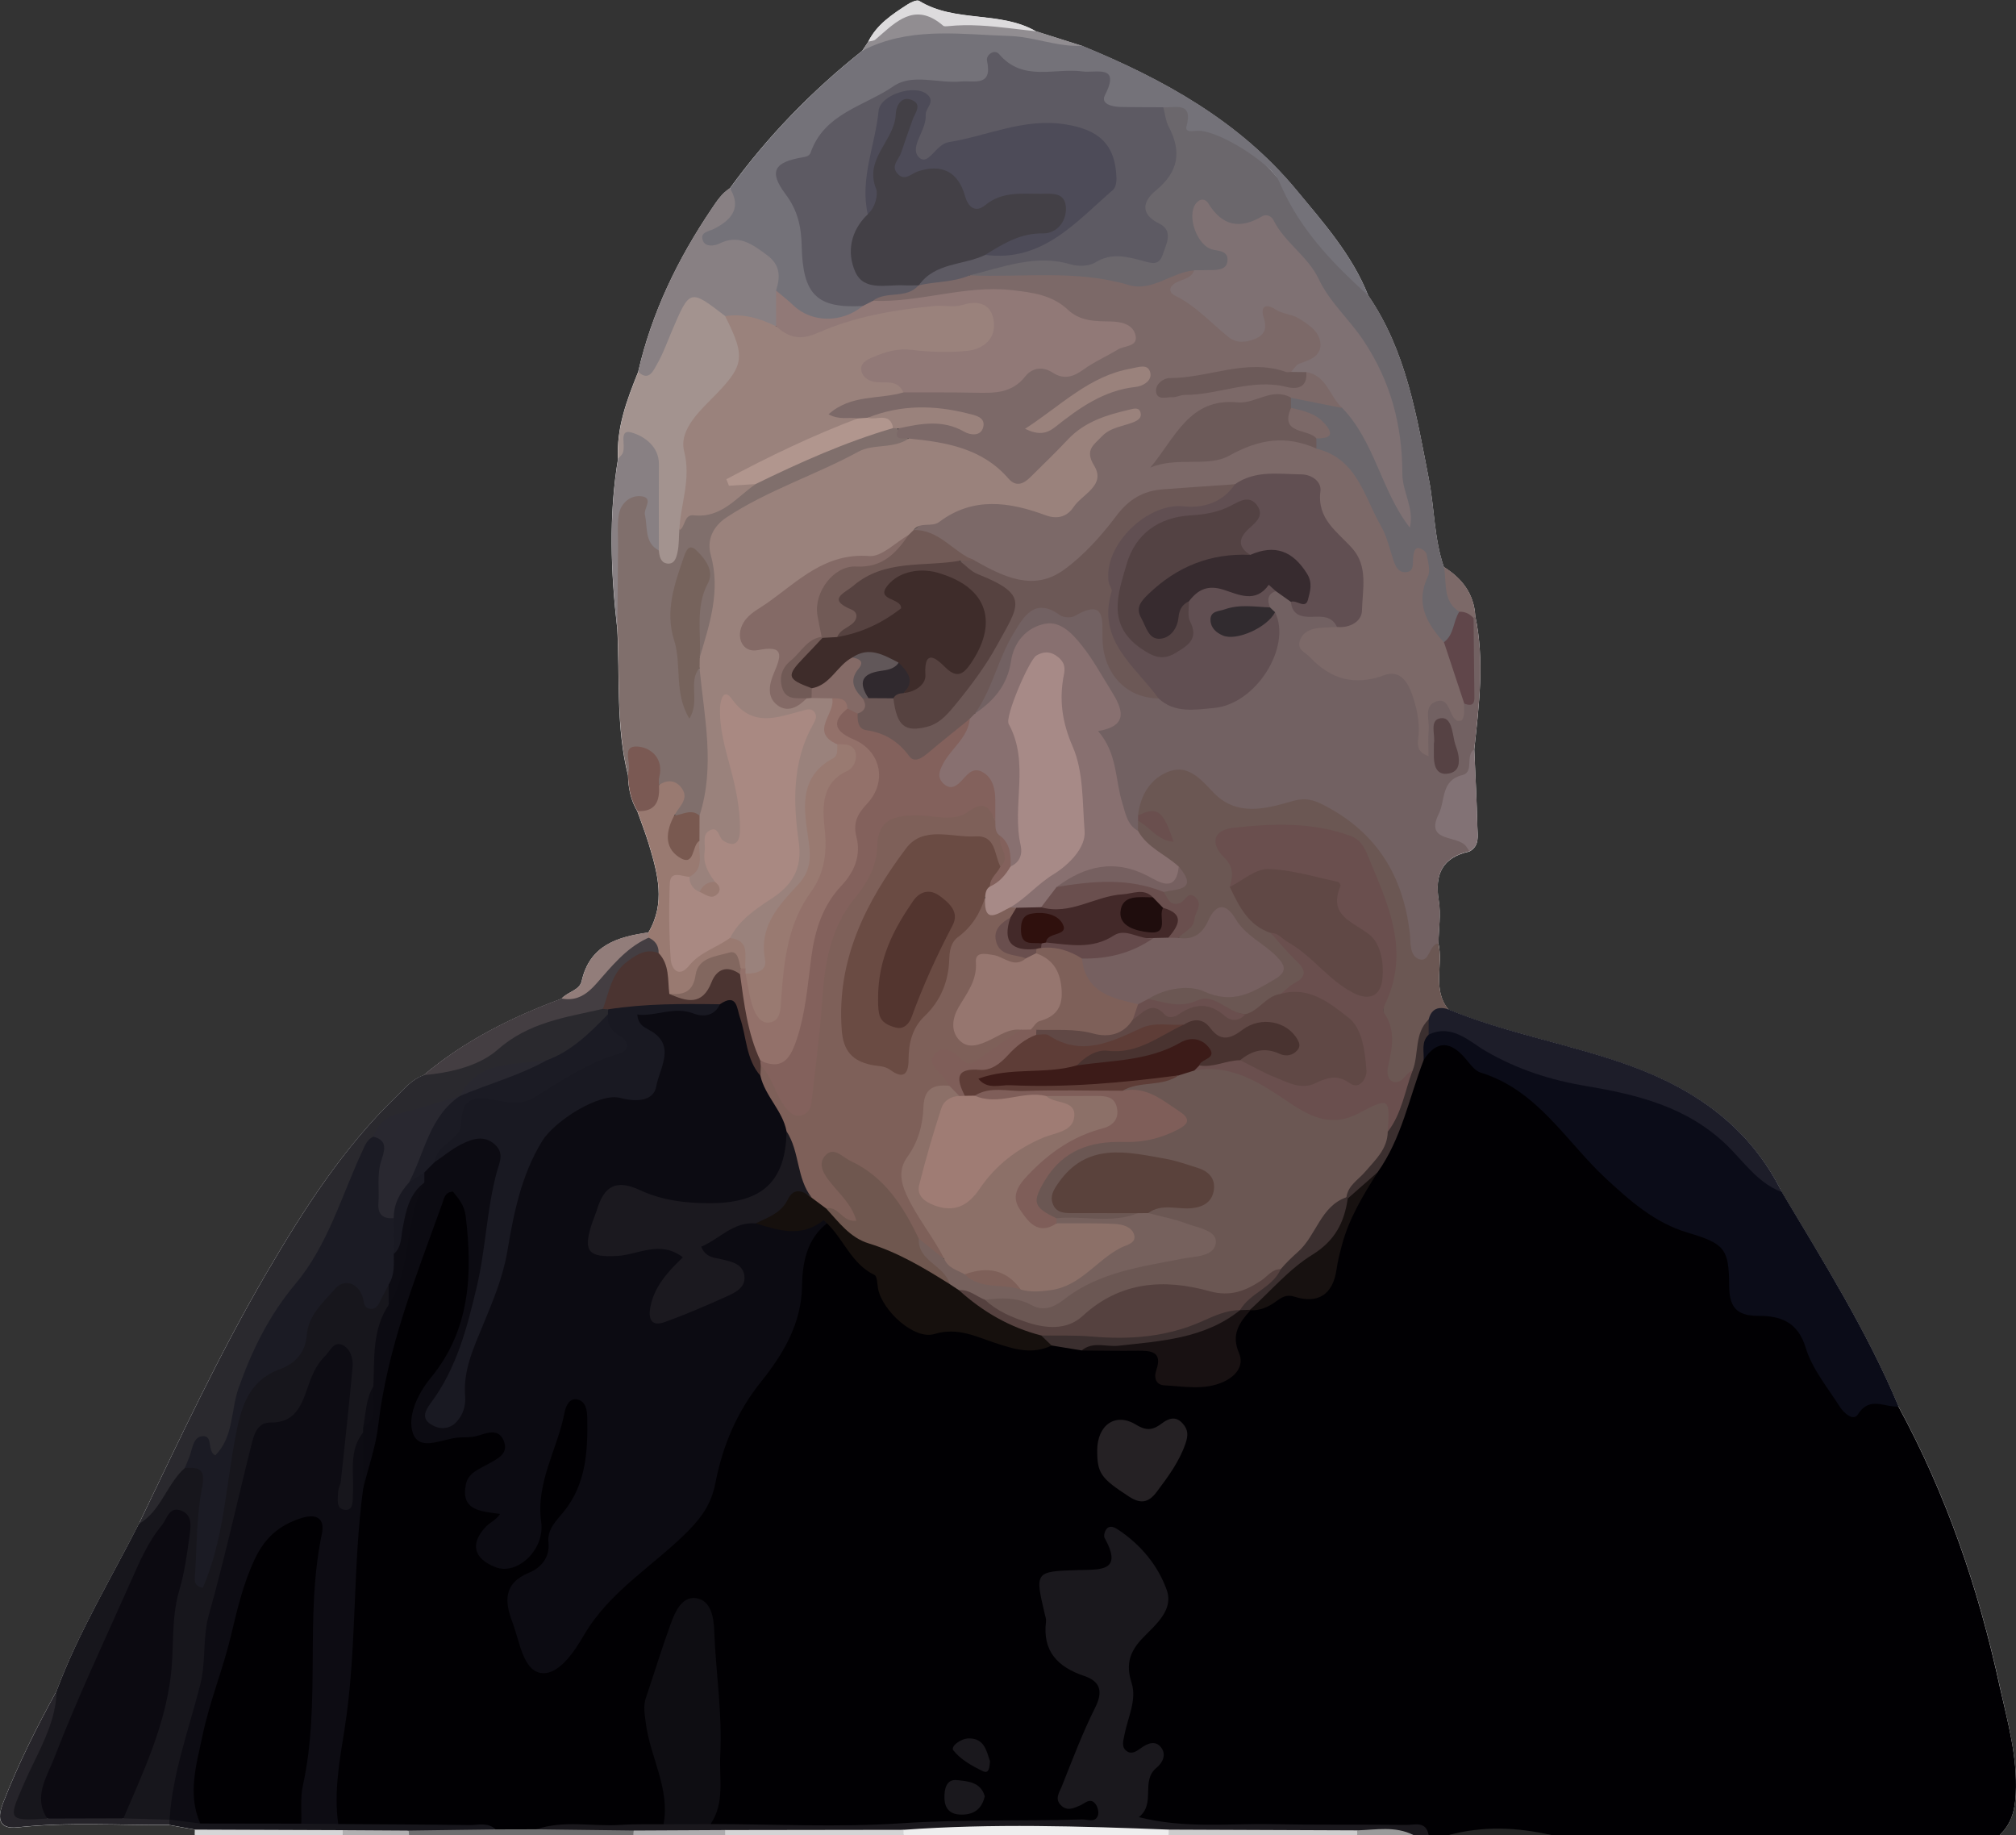 <?xml version="1.0" encoding="utf-8"?>
<!-- Generator: Adobe Illustrator 25.4.1, SVG Export Plug-In . SVG Version: 6.00 Build 0)  -->
<svg version="1.1" id="Слой_1" xmlns="http://www.w3.org/2000/svg" xmlns:xlink="http://www.w3.org/1999/xlink" x="0px" y="0px"
	 viewBox="0 0 400 364" style="enable-background:new 0 0 400 364;" xml:space="preserve">
<rect x="0" y="0" width="400" height="364" fill="#333333" stroke="none"/>
<style type="text/css">
	.st0{fill:#FEFEFE;}
	.st1{fill:#010003;}
	.st2{fill:#1A181D;}
	.st3{fill:#EEEEEE;}
	.st4{fill:#6F6F70;}
	.st5{fill:#CDCDCD;}
	.st6{fill:#D4D4D5;}
	.st7{fill:#D6D6D7;}
	.st8{fill:#252525;}
	.st9{fill:#ADACAE;}
	.st10{fill:#B1B0B1;}
	.st11{fill:#9B9B9B;}
	.st12{fill:#726162;}
	.st13{fill:#0B0C18;}
	.st14{fill:#6B676C;}
	.st15{fill:#17161C;}
	.st16{fill:#747279;}
	.st17{fill:#806F6C;}
	.st18{fill:#6B5753;}
	.st19{fill:#2A292E;}
	.st20{fill:#A3938F;}
	.st21{fill:#1D1D29;}
	.st22{fill:#888083;}
	.st23{fill:#997A71;}
	.st24{fill:#443E42;}
	.st25{fill:#26242A;}
	.st26{fill:#827275;}
	.st27{fill:#918D91;}
	.st28{fill:#7A5953;}
	.st29{fill:#DDDBDD;}
	.st30{fill:#927D7A;}
	.st31{fill:#7C6968;}
	.st32{fill:#0C0B12;}
	.st33{fill:#0D0C13;}
	.st34{fill:#0E0D12;}
	.st35{fill:#16100D;}
	.st36{fill:#252124;}
	.st37{fill:#181112;}
	.st38{fill:#171110;}
	.st39{fill:#3B2F2F;}
	.st40{fill:#614F52;}
	.st41{fill:#887070;}
	.st42{fill:#6C5856;}
	.st43{fill:#372B2F;}
	.st44{fill:#60464A;}
	.st45{fill:#312B2F;}
	.st46{fill:#564244;}
	.st47{fill:#6A4F4E;}
	.st48{fill:#5D5A63;}
	.st49{fill:#7F7173;}
	.st50{fill:#6C5A59;}
	.st51{fill:#0C0A11;}
	.st52{fill:#1B1B24;}
	.st53{fill:#917977;}
	.st54{fill:#9A827C;}
	.st55{fill:#76635C;}
	.st56{fill:#B1968E;}
	.st57{fill:#795950;}
	.st58{fill:#766060;}
	.st59{fill:#604845;}
	.st60{fill:#191922;}
	.st61{fill:#4B3431;}
	.st62{fill:#292830;}
	.st63{fill:#A98982;}
	.st64{fill:#93716A;}
	.st65{fill:#82675F;}
	.st66{fill:#7E6059;}
	.st67{fill:#1B191F;}
	.st68{fill:#55413F;}
	.st69{fill:#76615D;}
	.st70{fill:#6F574F;}
	.st71{fill:#715A56;}
	.st72{fill:#534243;}
	.st73{fill:#83615C;}
	.st74{fill:#A78A87;}
	.st75{fill:#432929;}
	.st76{fill:#564240;}
	.st77{fill:#846A66;}
	.st78{fill:#30292E;}
	.st79{fill:#615759;}
	.st80{fill:#434046;}
	.st81{fill:#4D4B58;}
	.st82{fill:#3C1B18;}
	.st83{fill:#493330;}
	.st84{fill:#654A4B;}
	.st85{fill:#5E3D37;}
	.st86{fill:#7F5E59;}
	.st87{fill:#1F0D0D;}
	.st88{fill:#8C7068;}
	.st89{fill:#6A4B43;}
	.st90{fill:#96766F;}
	.st91{fill:#5A423C;}
	.st92{fill:#3E2C2A;}
	.st93{fill:#2F100D;}
	.st94{fill:#9F7C74;}
	.st95{fill:#53352F;}
</style>
<g>
	<path class="st0" d="M399.95,355.88c-0.16,3.16-0.83,5.93-3.21,8.12c4.74-16.42-1.97-31.48-5.88-46.78
		c-3.34-13.08-9.09-25.35-14.96-37.48c-0.12-0.25-0.24-0.52-0.36-0.77c-0.18-0.39-0.36-0.79-0.55-1.17
		c-6.69-14.14-14.57-27.63-22.55-41.05c-0.2-0.35-0.4-0.71-0.62-1.06c-1.03-1.77-2.15-3.46-3.33-5.05
		c-6.55-8.77-15.34-14.77-26.13-18.31c-8.93-2.93-17.98-5.43-27.06-7.84c-3.25-0.86-6.49-1.74-9.01-4.2h-0.01
		c-0.09-0.11-0.18-0.21-0.27-0.32c-2.44-3.03-2.01-6.55-1.93-10.02c0.02-0.61,0.02-1.22-0.01-1.83c-0.01-0.4-0.04-0.81-0.09-1.2
		c-0.03-3.21,0.21-6.42-0.04-9.6c-0.37-4.9,1.53-8.11,6.22-9.62c0.1-0.08,0.2-0.16,0.29-0.25c0.22-0.2,0.4-0.41,0.55-0.65
		c0.71-1.05,0.74-2.33,0.56-3.6c-0.48-3.24-0.41-6.48-0.39-9.73c0.01,0,0-0.01,0-0.01c0.01-0.14,0.01-0.27,0.01-0.4
		c0-1.57,0-3.14-0.09-4.7c0.44-2.87,0.75-5.74,0.92-8.63c0.35-5.4,0.27-10.81-0.13-16.23c-0.02-0.13-0.03-0.26-0.06-0.39
		c-0.01-0.14-0.04-0.27-0.06-0.41c-0.05-0.25-0.1-0.5-0.16-0.74c-0.63-2.68-1.97-4.94-3.75-6.93c-0.37-0.42-0.78-0.84-1.19-1.23
		c-0.42-0.41-0.86-0.81-1.32-1.19c-1.56-2.7-1.83-5.71-2.19-8.71c-1.8-15.41-4.5-30.58-12.38-44.3c-0.64-1.15-1.3-2.3-1.95-3.42
		c0,0-0.01,0-0.01-0.01c-0.45-0.78-0.91-1.55-1.38-2.31c-4.27-7.03-9.07-13.57-14.69-19.36c0.01-0.01,0-0.02-0.01-0.02
		c-0.5-0.52-1-1.02-1.52-1.52c-2.53-2.49-5.22-4.81-8.1-6.96c-2.59-1.93-5.33-3.71-8.25-5.34c-0.16-0.09-0.33-0.19-0.51-0.28
		c-0.2-0.11-0.4-0.22-0.61-0.34c-6.37-3.55-12.34-7.88-19.45-10.04c-1.37-0.53-2.77-0.86-4.19-1.21c-1.7-0.41-3.39-0.85-4.96-1.66
		c-0.05-0.02-0.09-0.04-0.14-0.05c-1.48-0.59-2.98-1.06-4.51-1.44c-2.78-0.7-5.63-1.08-8.51-1.28c-1.14-0.08-2.44,0.13-3.45-0.27
		c-0.17-0.06-0.32-0.14-0.48-0.24c-1.2-0.83-2.32-1.37-3.35-1.66c-4.12-1.2-6.99,1.42-9.71,4.54c-0.49,0.56-0.96,1.12-1.44,1.69
		c-0.01,0.01-0.02,0.03-0.03,0.04c-0.16,0.24-0.33,0.49-0.52,0.72c-0.38,0.54-0.81,1.04-1.25,1.53
		c-10.08,7.99-18.3,17.73-26.46,27.56l-0.01,0.01c-0.26,0.32-0.53,0.65-0.77,0.97c-1.44,1.78-2.76,3.62-4,5.49
		c-0.71,1.06-1.39,2.13-2.03,3.23c-4.65,7.77-7.98,16.17-10.52,24.97c-0.15,0.5-0.29,0.99-0.44,1.5c-0.01,0.04-0.02,0.08-0.03,0.12
		c-0.99,3.75-2.5,7.4-3.22,11.21c-0.31,1.64-0.49,3.31-0.39,5.03c0.01,0.36,0.04,0.74,0.08,1.11c-0.29,2.35-0.53,4.69-0.7,7.04
		c-0.04,0.65-0.09,1.3-0.13,1.96c-0.47,7.81-0.28,15.62,0.57,23.42c0.56,8.05,0.5,16.13,1.27,24.16c0.13,1.4,0.29,2.8,0.5,4.2
		c0,0.06,0.01,0.12,0.02,0.18c0.5,2.42,1.01,4.83,1.87,7.15c0.09,0.28,0.2,0.56,0.31,0.83c0,0.01,0.01,0.02,0.01,0.03
		c1.5,4.09,3.33,8.07,3.98,12.41c0.62,4.18,1.11,8.39-2.13,11.91c-0.27,0.24-0.56,0.47-0.85,0.66c-0.11,0.08-0.22,0.14-0.33,0.21
		c-0.02,0.01-0.04,0.02-0.06,0.03c-0.98,0.59-2.08,0.93-3.23,1.08c-0.12,0.02-0.23,0.03-0.34,0.06c-3.42,0.56-5.73,2.5-7.14,5.67
		c-0.53,1.16-1.16,2.21-1.96,3.14c-0.7,0.84-1.52,1.58-2.48,2.17h-0.01c-0.38,0.26-0.79,0.49-1.21,0.69
		c-7.92,3.36-15.61,7.15-22.73,11.98c-1.05,0.71-2.09,1.44-3.12,2.2c-0.01,0-0.01,0-0.01,0c-0.45,0.33-0.89,0.67-1.34,1.01
		c-9.74,7.01-16.6,16.6-23.08,26.41c-11.48,17.39-20.56,36.09-29.64,54.79c-0.94,1.94-1.89,3.89-2.84,5.85
		c-0.25,0.53-0.51,1.04-0.76,1.57c-5.34,11.31-11.56,22.2-16.37,33.76c-0.38,0.74-0.77,1.49-1.15,2.23c-3,5.8-5.87,11.64-8.28,17.7
		c-0.48,1.18-0.77,2.07-0.86,2.73c-0.1,0.79,0.1,1.25,0.67,1.51c0.5,0.22,1.28,0.29,2.41,0.26c0.25-0.01,0.53-0.02,0.82-0.03
		c1.23-0.06,2.47-0.1,3.7-0.14h0.05c0.03-0.01,0.06-0.01,0.1-0.01c4.91-0.14,9.82-0.13,14.74-0.09h0.13
		c0.06,0.01,0.12,0.01,0.17,0.01c2.89,0.03,5.79,0.07,8.68,0.09c0.14,0.02,0.28,0.04,0.43,0.06c0.07,0.01,0.14,0.01,0.2,0.03
		c0.08,0.01,0.16,0.02,0.23,0.04c0.58,0.09,1.13,0.21,1.69,0.38c0.97,0.28,1.91,0.7,2.77,1.32c0.1,0.1,0.18,0.21,0.23,0.31
		c0.02,0.02,0.03,0.05,0.04,0.07c0.15,0.34,0.11,0.7-0.14,1.07c0.01-0.35,0.02-0.72,0.02-1.07c-1.69-0.3-3.38-0.62-5.08-0.92
		c-10.04,0.07-20.08-0.62-30.12,0.47c-4.11,0.45-3.9-2.27-2.85-4.92c2.98-7.65,6.65-14.98,10.6-22.16
		c4.32-11.57,10.73-22.12,16.29-33.08c8.1-16.8,15.95-33.72,25.38-49.85c7.34-12.54,15.12-24.7,25.63-34.87
		c1.67-1.62,3.18-3.5,5.5-4.31c8.13-6.86,17.48-11.52,27.38-15.19c1.17-1.37,3.58-1.63,4-3.5c1.62-7.18,7.14-8.76,13.24-9.64
		c3.44-5.81,1.86-11.64,0.1-17.47c-0.67-2.23-1.53-4.4-2.3-6.59c-1.32-2.19-1.79-4.6-1.85-7.12c-2.41-9.57-1.6-19.36-2.13-29.06
		v-0.01c0-0.02,0-0.04-0.01-0.06c-1.29-11.22-1.7-22.43,0.16-33.64c-0.35-6.14,1.76-11.7,3.99-17.23
		c2.7-11.75,7.85-22.39,14.57-32.33c1.03-1.53,2.02-3.08,3.63-4.1c7.49-10.32,16.29-19.36,26.26-27.28c0.4-0.6,0.8-1.19,1.2-1.8
		c1.69-3.44,4.78-5.44,7.84-7.42c0.66-0.42,1.81-0.95,2.27-0.67c7.12,4.37,16,1.91,23.15,6.02c3.06,0.97,6.11,1.93,9.17,2.9
		c16.09,6.59,31.13,14.91,42.42,28.48c5.4,6.5,11.15,12.95,14.35,21.04c7.53,10.98,9.57,23.76,12.03,36.43
		c1.12,5.79,1.03,11.77,2.97,17.42c3.62,2.25,5.98,5.31,6.24,9.71c1.88,8.84,0.75,17.66-0.2,26.48c0.22,5.14,0.5,10.28,0.62,15.41
		c0.05,1.73,0.46,3.72-1.58,4.82c-5.34,1.17-6.95,4.48-6.09,9.73c0.46,2.74-0.01,5.64-0.06,8.48c1.01,4.33-1.31,9.17,2,13.16
		c11.69,4.8,24.21,6.87,36.07,11.17c13.11,4.75,23.74,12.29,30.08,25.06c8.29,13.87,16.87,27.57,23.15,42.52
		c9.51,17.5,15.9,36.14,20.1,55.56C398.35,341.58,400.33,348.53,399.95,355.88z"/>
	<path class="st1" d="M399.95,355.88c-0.16,3.16-0.83,5.93-3.21,8.12h-89.01c-6.75-0.84-13.49-0.84-20.24,0h-4.05
		c-1.72-1.56-3.83-0.98-5.8-0.99h-0.35c-2.16-0.01-4.31-0.01-6.47,0c-4.26,0-8.52,0.02-12.78,0.03c-6.72,0.02-13.43,0.02-20.14-0.08
		c-0.73-0.01-1.45-0.02-2.18-0.03c-12.09-0.22-11.16-0.85-8.08-12.02c0.17-0.64,0.54-1.22,0.55-2.24c-1.73-1.21-4.85,1.29-6.03-1.71
		c-0.93-2.35,0.05-4.64,0.38-6.95c0.12-0.83,0.54-1.69,0.39-2.48c-1.21-6.81,0.74-12.46,5.64-17.35c1.81-1.81,1.57-4.3,0.33-6.61
		c-1.68-3.16-3.89-5.82-7.02-8.13c-0.83,2.09,0.24,4.35-1.52,5.84c-1.83,1.57-4.06,1.41-6.22,1.61c-1.51,0.15-3.02,0.24-4.49,0.62
		c-1.27,0.31-2.32,1-1.95,2.44c1.46,5.78,0.42,12.72,8.08,15.49c3.55,1.28,4.53,4.36,2.61,7.87c-2.36,4.31-3.19,9.21-5.47,13.55
		c-1.09,2.07-1.5,4.09,2.09,3.58c2.27-0.32,3.65,0.65,3.8,2.92c0.18,2.73-2.04,2.59-3.82,2.89c-0.32,0.06-0.67,0.05-1.01,0.05
		c-0.88-0.01-1.75-0.01-2.62-0.01h-0.18c-8.66-0.05-17.31,0.12-25.97,0.31c-0.07,0-0.14,0.01-0.2,0.01
		c-6.11,0.13-12.23,0.27-18.35,0.36c-6.7,0.1-13.41,0.14-20.11,0.03c-0.73-0.01-1.47-0.02-2.2-0.04c-1.16-0.03-2.37,0.09-3.4-0.66
		c0-0.16-0.01-0.33-0.01-0.5c0-0.01,0-0.01,0-0.02c-0.1-5.13,0.72-10.21,0.66-15.36c-0.07-7.25-0.97-14.41-1.26-21.63
		c-0.05-1.18-0.26-2.35-0.74-3.44c-1.06-2.44-3.1-2.74-3.98-0.48c-2.7,6.96-6.81,13.61-5.81,21.55c0.41,3.35,1.57,6.53,2.42,9.79
		c0.83,3.15,1.87,6.46-0.18,9.42c-0.05,0.07-0.1,0.14-0.15,0.21c-0.19,0.26-0.41,0.53-0.67,0.78c-6.13,0.72-12.29,0.21-18.44,0.31
		c-1.57,0.01-3.14,0.07-4.7,0.2c-0.53,0.04-1.04,0.09-1.56,0.15c-2.78,0.26-5.57,0.28-8.34-0.02c-2.3-0.18-4.59-0.27-6.89-0.31
		c-3.4-0.07-6.8-0.01-10.2,0.02c-0.18,0-0.35,0-0.54,0.01c-2.53,0.02-5.06,0.03-7.59-0.04c-1.43-0.04-2.87,0.17-4.28-0.06
		c-0.35-0.05-0.71-0.14-1.05-0.26c-0.11-0.04-0.21-0.08-0.32-0.12c-0.1-0.04-0.2-0.09-0.3-0.14c-0.16-0.19-0.31-0.38-0.46-0.58
		c-0.11-0.18-0.22-0.36-0.32-0.54c-1.23-2.21-0.96-4.73-0.56-7.07c3.11-18.13,2.29-36.61,4.74-54.79c0.12-0.95,0.26-1.9,0.4-2.85
		c0.09-0.42,0.19-0.84,0.28-1.26c0.11-0.5,0.22-1,0.32-1.5c0.21-0.97,0.42-1.95,0.63-2.93c2.59-12.54,4.53-25.24,8.64-37.48
		c1.77-5.25,5.05-9.78,6.29-15.31c0.77-3.4,3.44-3.35,5.38-0.34c1.11,1.73,1.81,3.73,1.84,5.71c0.16,10.1,0.24,20.26-6.37,28.87
		c-1.88,2.44-3.26,5.07-4,8.06c-0.89,3.61-0.1,4.64,3.67,4.06c2.82-0.45,5.67-0.74,8.5-1.17c1.93-0.3,3.8,0.05,4.74,2.03
		c1.06,2.26-0.23,3.84-1.85,5.23c-0.89,0.77-2,1.25-2.89,2.02c-2.86,2.45-2.67,4.5,0.96,5.68c3.03,0.99,2.82,2.29,1.34,4.33
		c-1.48,2.03-3.73,4.25-0.34,6.28c3.29,1.97,5.29-0.5,7.05-2.88c0.71-0.97,1.13-2.18,0.92-3.34c-1.38-7.39,3.04-13.65,3.9-20.6
		c0.04-0.32,0.2-0.65,0.35-0.94c0.98-1.93,1.77-4.56,4.35-4.29c2.98,0.31,3.19,3.19,3.24,5.51c0.14,6.67-0.65,13.11-5.02,18.59
		c-1.26,1.59-2.3,3.33-2.6,5.4c-0.41,2.85-1.85,5.19-4.28,6.54c-4.28,2.39-4.08,5.79-2.54,9.52c1.07,2.6,1.45,6.5,4.12,7.12
		c3.18,0.75,5.19-2.88,6.71-5.26c5.67-8.84,14.46-14.47,21.65-21.71c1.95-1.96,3.86-3.77,4.36-6.57c1.62-8.9,5.1-16.69,10.81-23.99
		c3.82-4.91,6.88-10.92,7.04-18c0.09-4.27,0.48-9.41,5.56-11.7c0.11-0.05,0.22-0.09,0.33-0.14h0.15c0.49,0.01,1.1,0.01,1.27,0.32
		c2.84,5.04,8.8,7.61,10.47,13.63c1.07,3.89,5.67,7.58,9.45,7.08c4.42-0.59,8.44,0.55,12.28,1.97c3.46,1.27,6.71,1.63,10.11,0.87
		c0.29-0.07,0.59-0.14,0.88-0.22c0.08-0.02,0.16-0.05,0.24-0.07c2.15-0.18,4.15,0.65,6.24,0.84c0.09,0,0.17,0.01,0.26,0.01
		c2.74,0.13,5.5,0.09,8.26,0.08c0.53,0,1.03,0,1.52,0.01c0,0,0.01,0.01,0.02,0c2.91,0.09,5.21,0.75,6.29,4.89
		c1.04,3.96,5.42,2,8.33,1.86c3.09-0.15,4.95-2.11,4.48-5.4c-0.47-3.3-0.01-6.1,2.77-8.1c0.11-0.08,0.23-0.16,0.35-0.24
		c0.09-0.04,0.19-0.07,0.28-0.12c0.23-0.09,0.47-0.19,0.7-0.3c0.25-0.11,0.5-0.22,0.75-0.34c3.1-1.53,6.02-3.47,10.03-2.36
		c2.45,0.68,3.95-1.7,4.43-3.91c1.36-6.08,3.29-11.87,6.52-17.12c0.58-0.94,1.19-1.86,1.87-2.77c0.14-0.21,0.3-0.41,0.46-0.62
		c2.4-3.72,3.95-7.8,5.37-11.91c0.01-0.02,0.03-0.05,0.03-0.08c0.28-0.73,0.54-1.48,0.78-2.24c0.01-0.04,0.02-0.08,0.04-0.12
		c0.45-1.3,0.9-2.6,1.38-3.88c0.48-1.28,0.98-2.55,1.55-3.79c0.02-0.06,0.04-0.11,0.07-0.17c0.1-0.12,0.2-0.23,0.29-0.34
		c0.2-0.23,0.39-0.45,0.59-0.65c3.15-3.42,4.99-3.42,8.63-0.21c2.18,1.91,4.54,3.38,7.12,4.67c4.87,2.43,9.2,5.71,12.47,10.05
		c4.49,5.97,10.52,10.33,15.75,15.51c2.61,2.59,6.51,3.43,10.03,4.51c5.16,1.6,8.04,4.89,7.9,10.3c-0.12,4.36,1.96,6.01,6.01,6.22
		c4.41,0.22,7.57,2.15,8.92,6.74c0.85,2.9,3.02,5.22,4.52,7.83c1.7,2.95,3.19,5.58,7.36,3c1.2-0.74,2.56-0.39,3.82,0.31
		c0.61,0.34,1.18,0.77,1.72,1.19c9.51,17.5,15.9,36.14,20.1,55.56C398.35,341.58,400.33,348.53,399.95,355.88z"/>
	<path class="st2" d="M106.41,362.87c5.5-1.87,11.17-0.5,16.75-0.88c2.82-0.19,5.66-0.09,8.49-0.12c3.1-1.8,6.21-2.1,9.33-0.04
		c12.64,0.01,25.33,0.68,37.91-0.16c11.96-0.8,23.89-0.39,35.82-0.76c1.06-0.03,2.53,0.71,3.11-0.72c0.26-0.64-0.01-1.78-0.47-2.36
		c-1.05-1.34-2.13-0.06-3.11,0.34c-1.29,0.54-2.49,1.13-3.72-0.05c-1.33-1.28-0.31-2.61,0.14-3.73c2.1-5.27,4.1-10.6,6.64-15.67
		c1.63-3.25,0.96-5.21-2.18-6.27c-5.26-1.77-8.3-4.89-7.58-10.78c0.06-0.48-0.12-1-0.24-1.48c-1.98-8.4-1.98-8.49,6.59-8.74
		c4.38-0.13,9.02,0.37,5.28-6.37c-0.23-0.41,0.02-1.36,0.38-1.78c0.68-0.81,1.59-0.33,2.27,0.11c4.49,2.96,7.91,7.07,9.67,11.97
		c1.43,3.98-2.18,6.87-4.66,9.44c-2.65,2.73-3.52,5.22-2.31,9c1.09,3.41-0.77,6.89-1.42,10.33c-0.22,1.17-0.68,2.41,0.48,3.23
		c0.97,0.68,1.91,0.02,2.75-0.59c1.31-0.95,2.88-1.65,4.04-0.17c1.08,1.38,0.37,3-0.89,4.03c-3.25,2.66-0.06,7.1-3.52,9.81
		c9.11,2.3,17.72,1.23,26.26,1.39c8.93,0.17,17.87,0.05,26.8,0.15c1.67,0.02,3.93-0.83,4.43,1.99c-1.01,0-2.02,0-3.03,0
		c-3.86-1.16-7.82-0.21-11.73-0.52c-12.22,0-24.44,0-36.66,0c-17.61-0.5-35.22-0.95-52.84,0c-11.71,0-23.42,0-35.13,0
		c-6.13,0-12.26,0-18.4,0C119.26,363.14,112.8,364.2,106.41,362.87z"/>
	<path class="st3" d="M179.27,362.97c17.54-1.28,35.08-0.72,52.61-0.04c0.32,0.24,0.43,0.48,0.32,0.72
		c-0.11,0.23-0.22,0.35-0.33,0.35c-17.53,0-35.06,0-52.6,0c-0.33-0.23-0.44-0.46-0.33-0.68
		C179.05,363.09,179.16,362.97,179.27,362.97z"/>
	<path class="st4" d="M106.41,362.87c6.44,0.08,12.89,0.16,19.33,0.24c0.28,0.22,0.36,0.43,0.24,0.62
		c-0.11,0.18-0.21,0.27-0.32,0.27c-14.84,0-29.67,0-44.51,0c-0.35-0.67-0.17-1.15,0.54-1.43c5.55,0.07,11.11-0.5,16.65,0.32
		C101.04,362.88,103.72,362.88,106.41,362.87z"/>
	<path class="st5" d="M231.87,364c0-0.36,0.01-0.71,0.01-1.07c12.46,0.05,24.92,0.1,37.37,0.15c0.35,0.19,0.48,0.39,0.37,0.6
		c-0.11,0.21-0.22,0.32-0.33,0.32C256.82,364,244.35,364,231.87,364z"/>
	<path class="st6" d="M179.27,362.97c0,0.34,0,0.68,0,1.03c-11.8,0-23.6,0-35.4,0c-0.33-0.22-0.44-0.44-0.33-0.66
		c0.11-0.22,0.23-0.32,0.34-0.32C155.68,363,167.48,362.99,179.27,362.97z"/>
	<path class="st7" d="M68.01,364H38.67c0.01-0.35,0.02-0.72,0.02-1.07c0.03-0.02,0.05-0.05,0.08-0.07c0.35-0.31,0.68-0.73,1.15-0.76
		c1.88-0.12,3.76-0.25,5.65-0.37c4.69-0.28,9.39-0.47,14.07-0.17c0.04,0,0.09,0,0.14,0.01c0.82,0.05,1.63,0.12,2.45,0.21
		c1.7,0.16,3.39,0.41,5.09,0.75c0.02,0,0.04,0.01,0.06,0.01c0.1,0.03,0.18,0.07,0.26,0.11c0.2,0.1,0.34,0.23,0.41,0.38
		c0,0,0.01,0,0.01,0.01C68.22,363.29,68.19,363.61,68.01,364z"/>
	<path class="st8" d="M287.5,364c6.74-1.82,13.49-1.54,20.23,0C300.99,364,294.25,364,287.5,364z"/>
	<path class="st9" d="M143.88,363.02c-0.01,0.33-0.01,0.65-0.01,0.98c-6.07,0-12.14,0-18.21,0c0-0.3,0.03-0.6,0.08-0.89
		C131.79,363.08,137.84,363.05,143.88,363.02z"/>
	<path class="st10" d="M68.01,364c0-0.32,0-0.64-0.01-0.96c4.37-0.83,8.73-0.95,13.08,0.08c0.04,0.29,0.07,0.59,0.08,0.88
		C76.78,364,72.4,364,68.01,364z"/>
	<path class="st11" d="M269.3,364c0-0.31-0.01-0.61-0.04-0.92c3.75-0.1,7.57-0.91,11.16,0.92C276.71,364,273,364,269.3,364z"/>
	<path class="st12" d="M288.77,156.82c-3.17,3.07-2.25,6.62,1.32,9.25c0.31,0.23,0.65,0.47,0.93,0.72c0.55,0.51,0.89,1.11,0.55,2.08
		c-5.34,1.17-6.95,4.48-6.09,9.73c0.46,2.74-0.01,5.64-0.06,8.48c-0.59,0.77-0.83,1.96-1.32,2.86c-0.46,0.82-1.11,1.39-2.43,1.16
		c-2.38-0.4-2.53-2.93-2.95-4.85c-0.73-3.28-1.51-6.52-2.4-9.77c-2.11-7.76-8.06-11.66-14.21-15.57c-1.88-1.19-3.73-1.03-5.81-0.53
		c-6.81,1.68-13.06,1.78-18.56-4.11c-3.89-4.18-7.97-2.04-10.4,4.82c-0.06,0.15-0.11,0.3-0.16,0.47c-0.01,0.16-0.03,0.32-0.06,0.49
		c-0.02,0.2-0.06,0.41-0.1,0.62c-0.02,0.13-0.05,0.25-0.08,0.38c-0.03,0.13-0.07,0.26-0.11,0.38c-0.18,0.58-0.47,1.1-0.93,1.52
		c-0.01,0.01-0.02,0.02-0.03,0.03h-0.05c-2.87,0.01-3.36-2.3-4.01-4.33c-1.45-4.62-1.7-9.59-4.18-13.91
		c-0.87-1.52,0.15-2.55,1.3-3.37c1.86-1.34,2.04-2.97,0.89-4.81c-2.12-3.41-3.82-7.12-6.58-10.11c-4.4-4.77-8.72-3.94-11.05,2.18
		c-1.18,3.14-1.74,6.56-4.49,8.84c-1.2,1-2.19,2.87-4.19,2.01c-0.01,0-0.02,0-0.03-0.01c-0.12-0.05-0.25-0.12-0.38-0.19
		c2.48-7.06,4.91-14.14,9.78-20.04c0.77-0.93,1.8-1.79,3.01-1.64c3.63,0.43,7.12,1.13,10.92,0.37c1.47-0.29,2.3,0.7,2.72,2
		c0.25,0.75,0.37,1.6,0.4,2.37c0.08,1.81,0.27,3.54,0.78,5.23c0.3,1,0.71,1.98,1.26,2.96c1.46,2.53,3.22,4.24,5.81,4.74
		c0.4,0.08,0.82,0.13,1.26,0.15c0.16,0.01,0.32,0.01,0.5,0.01c10.49,3.87,16.28,1.92,22.51-7.44c1.7-2.55,1.51-4.96,0.2-7.49
		c0-0.01-0.01-0.01-0.01-0.02c-0.09-0.13-0.17-0.26-0.26-0.39c-0.24-0.38-0.47-0.78-0.66-1.18c-0.06-0.1-0.1-0.2-0.15-0.3
		c-0.02-0.06-0.04-0.12-0.06-0.18c-0.6-1.79-0.25-3.07,1.57-3.59c0.14-0.05,0.3-0.08,0.47-0.11c0.02-0.01,0.05-0.01,0.08-0.02
		c1.54,0.16,2.57,1.13,3.54,2.18c0.07,0.07,0.13,0.15,0.2,0.22c0.06,0.1,0.12,0.2,0.19,0.29c1.1,1.62,2.97,1.46,4.64,1.78
		c1.75,0.34,3.64,0.64,3.63,3c0,0.06-0.01,0.11-0.01,0.17v0.07c-1.32,1.92-5.93,0.52-5.15,3.48c0.75,2.85,4,4.78,7.19,5.67
		c1.14,0.31,2.33-0.09,3.49-0.27c7.81-1.21,10.81,1.14,11.44,8.98c0.02,0.28,0.03,0.58,0.03,0.86c0.01-0.27,0.03-0.55,0.05-0.81
		c0.34-4.3,1.77-5.03,5.71-2.78c0.99,0.57,1.48,0.33,2.06-0.38c0.03-0.06,0.07-0.12,0.09-0.18c0.07-0.12,0.13-0.24,0.19-0.37
		c1.47-3.17,0.36-6.57,0.67-9.84c0.16-1.84-0.11-3.71,0.52-5.51c0.03-0.07,0.06-0.13,0.1-0.19c0.08-0.16,0.18-0.31,0.29-0.45
		c0.05-0.05,0.1-0.1,0.15-0.14c0.13-0.13,0.28-0.24,0.46-0.34c1.88,8.84,0.75,17.66-0.2,26.48c-0.29,1.72-0.64,3.32-1.35,4.81
		c0,0,0.01,0.01,0,0.01C290.64,154.64,289.88,155.75,288.77,156.82z"/>
	<path class="st13" d="M376.71,278.99c-0.38,0.04-0.78,0.02-1.17-0.02c-2.38-0.27-4.88-1.61-6.91,1.6c-0.91,1.44-2.82-0.3-3.6-1.54
		c-2.42-3.81-5.49-7.49-6.76-11.7c-1.57-5.21-5.17-6.33-9.34-6.31c-4.56,0.03-5.83-1.93-5.84-6.05c-0.04-7.24-0.92-8.28-8.16-10.43
		c-6.56-1.94-11.46-6.28-16.32-10.78c-7.94-7.38-13.54-17.53-24.84-21c-1.15-0.35-2.08-1.68-2.94-2.7c-2.93-3.48-5.7-3.89-8.38,0.24
		c-0.23-0.27-0.44-0.54-0.59-0.8c-0.09-0.15-0.17-0.3-0.23-0.45c-0.61-1.41-0.2-2.81,0.82-4.22c0.08-0.07,0.16-0.14,0.24-0.2
		c0.1-0.09,0.21-0.18,0.32-0.24c0.14-0.12,0.29-0.22,0.45-0.29c1.58-0.93,3.29-0.87,5.04,0.04c2.97,1.55,6.16,2.56,9.09,4.29
		c4.16,2.47,8.53,4.55,13.57,5c14.81,1.31,27.32,6.99,37.34,17.2c1.76,1.8,3.46,3.74,5.07,5.84
		C361.85,250.34,370.43,264.04,376.71,278.99z"/>
	<path class="st14" d="M289.94,121.36c0,0.14,0,0.28-0.01,0.42c-0.06,2.47-0.47,4.77-3.15,5.93c-0.01,0-0.02,0.01-0.03,0.01
		c-0.06-0.03-0.11-0.06-0.17-0.09c-6.96-3.54-5.62-9.63-4.3-15.97c-3.45,3.64-5.02,3.46-7.04-0.63c-2.15-4.34-3.13-9.13-6.01-13.27
		c-2.36-3.37-4.75-6.43-8.28-8.54c-0.08-0.14-0.15-0.28-0.19-0.43c-0.04-0.09-0.07-0.18-0.08-0.28c-0.1-0.42-0.07-0.87,0.06-1.32
		c0.11-0.14,0.2-0.27,0.28-0.4c0.02-0.03,0.03-0.05,0.05-0.07V86.7c0.92-1.53,0.22-2.57-1.43-3.43c-1.14-0.59-2.5-0.91-3.41-1.88
		c-0.06-0.07-0.13-0.14-0.19-0.22c-0.15-0.19-0.28-0.41-0.39-0.66c-0.1-0.58-0.04-1.1,0.25-1.55c0.03-0.05,0.07-0.11,0.11-0.16
		c0.1-0.11,0.2-0.22,0.33-0.32c3.05-0.47,5.97-0.13,8.74,1.06c0.32,0.12,0.64,0.27,0.95,0.43c0.08,0.04,0.16,0.08,0.24,0.12
		c2.72,2.94,5.89,5.63,7.31,9.5c1.39,3.79,2.89,7.51,4.56,11.21c-1.45-3.96-1.71-8.25-1.64-12.26c0.18-10.47-5.83-18.09-11.08-25.94
		c-3.5-5.24-7.31-10.41-11.54-15.16c-1.26-1.42-2.35-3.17-4.5-2.48c-3.97,1.26-7.24,0.28-10.46-3.12c-0.81,2.85-1.39,5.04,1.44,6.3
		c1.82,0.82,4.38,1.06,3.96,3.71c-0.49,3.03-3.36,2.77-5.65,3.08c-0.78,0.1-1.58,0.19-2.38,0.27c-0.05,0-0.09,0.01-0.14,0.01
		c-1.11,0.47-2.23,0.87-3.35,1.19c-5.4,1.62-10.85,1.66-16.62,0.15c-5.28-1.4-10.96-0.35-16.46-0.5c-2.17-0.05-4.35,0.18-6.43-0.64
		c-0.44-0.3-0.72-0.58-0.87-0.84c-0.61-0.97,0.44-1.66,1.5-1.87c5.84-1.17,11.64-3.17,17.73-2c1.86,0.35,3.68,0.59,5.46-0.06
		c2.76-1,5.5-1.37,8.4-0.59c1.48,0.38,3.09,0.56,3.99-1.15c0.85-1.63,0.14-3.02-1.08-4.04c-3.19-2.62-2.49-5.47-0.08-7.8
		c3.63-3.5,4.52-7.17,2.29-11.71c-0.56-1.13-0.73-2.51-0.22-3.81c0.01-0.04,0.02-0.08,0.04-0.12c0.04-0.05,0.09-0.1,0.14-0.15
		c0.86-0.92,2.2-1.37,3.17-1.27c0.51,0.05,0.92,0.25,1.1,0.61c0,0.01,0.01,0.01,0.01,0.02c1.77,3.49,5.28,3.96,8.25,5.34
		c0.8,0.36,1.56,0.79,2.23,1.37c2.5,2.12,4.84,4.27,6.99,6.66c0.14,0.15,0.27,0.3,0.4,0.46c0.01,0,0.02,0.01,0.01,0.02
		c0.07,0.07,0.13,0.14,0.19,0.21c1.45,1.65,2.81,3.43,4.08,5.38c3.09,4.77,6.7,9.33,10.42,13.77c1.35,1.6,2.7,3.19,4.05,4.76
		c7.53,10.98,9.57,23.76,12.03,36.43c1.12,5.79,1.03,11.77,2.97,17.42c0.6,0.8,1.02,1.66,1.37,2.56
		C288.63,117.1,288.97,119.35,289.94,121.36z"/>
	<path class="st15" d="M78.16,256.94c0.03,0.59-0.04,1.19-0.17,1.8c-1.96,5.1-2.22,10.51-2.95,15.84c-0.31,1.39-0.6,2.77-0.88,4.17
		c-0.2,1.01-0.4,2.03-0.63,3.04c-0.08,0.45-0.18,0.88-0.27,1.32c-0.09,0.53-0.23,1.03-0.4,1.54c-0.33,0.67-0.6,1.35-0.79,2.03
		c-0.61,2.14-0.64,4.38-0.77,6.59c-0.04,0.68-0.09,1.35-0.17,2.01c-0.01,0.07-0.02,0.15-0.03,0.22c-0.17,1.27,0,2.92-0.66,3.89
		c-0.33,0.51-0.89,0.82-1.82,0.8c-2.91-0.05-2.92-2.89-2.57-5.04c1.09-6.66,1.07-13.39,1.9-20.06c0.12-1,0.34-1.99,0.34-3
		c-0.01-0.99,0.13-2.19-0.93-2.65c-1.17-0.51-1.78,0.62-2.4,1.37c-0.97,1.16-1.72,2.5-2.22,3.93c-1.5,4.3-3.57,7.92-8.52,9.05
		c-2.01,0.47-2.84,2.39-3.14,4.24c-2.29,14.24-7.98,27.63-9.43,42.18c-1.02,10.23-4.5,20.23-7.27,30.24c0,0,0,0.01-0.01,0.01
		c-0.08,0.13-0.18,0.25-0.28,0.35c-0.05,0.05-0.11,0.11-0.17,0.14c-0.04,0.05-0.1,0.09-0.15,0.13c-0.04,0.03-0.09,0.05-0.14,0.08
		c-0.16,0.09-0.34,0.17-0.54,0.22c-2.74,0.05-5.48,0.12-8.23-0.03c-0.18-0.22-0.32-0.46-0.44-0.68c-0.01-0.01-0.02-0.02-0.02-0.04
		c-0.01-0.02-0.02-0.04-0.03-0.06c-0.79-1.73,0.38-3.33,1.03-4.8c4.89-11.2,8.07-22.72,8.13-35.08c0.02-4.33,1.33-8.62,2.11-12.92
		c0.34-1.87,1.25-3.88-0.41-5.66c-6.24,4.81-22.02,40.7-25.84,58.56c-0.01,0.01-0.01,0.03-0.01,0.04c-0.04,0.17-0.08,0.34-0.11,0.51
		c-0.98,0.3-1.98,0.21-2.98,0.2c-1.91-0.02-3.18-0.25-3.88-0.84c-0.44-0.35-0.65-0.85-0.67-1.51c-0.02-0.86,0.31-2.01,0.96-3.52
		c2.87-6.72,6.39-13.16,8.54-20.19c4.32-11.57,10.73-22.12,16.29-33.08c1.87-2.03,3-4.67,4.47-7.04c1.21-1.94,2.66-3.69,4.95-4.76
		c0.09-0.04,0.18-0.08,0.27-0.12c0.22-0.04,0.45-0.06,0.65-0.08c2.99-0.27,3.88,1.45,3.55,4.43c-0.59,5.33-0.32,10.74-1.17,16.09
		c1.4-3.82,2.42-7.78,2.73-11.76c0.27-3.52,1.09-6.91,1.82-10.33c0.41-1.99,0.81-3.98,1.04-6.01c0.31-2.74,1.2-5.31,2.75-7.48
		c1.4-1.98,3.34-3.62,5.88-4.74c2.63-1.15,4.44-3.02,5-5.9c0.57-2.93,2.32-5.2,4.06-7.46c3.03-3.95,4.94-4.63,8.71-1.53
		c2.54,2.08,3.24-1.54,4.91-0.89c0.01,0,0.02,0.01,0.04,0.02c0.06,0.02,0.12,0.05,0.19,0.09c0.23,0.3,0.4,0.63,0.53,0.95
		C78.06,256.16,78.14,256.55,78.16,256.94z"/>
	<path class="st16" d="M271.47,58.61c-0.9-0.81-1.79-1.62-2.66-2.45c0,0-0.01,0-0.01-0.01c-6.11-5.75-11.57-12.04-14.91-19.97
		c-0.19-0.46-0.53-0.96-0.96-1.49c-0.06-0.07-0.12-0.14-0.19-0.21c0.01-0.01,0-0.02-0.01-0.02c-0.13-0.15-0.26-0.3-0.4-0.46
		c-0.33-0.34-0.71-0.7-1.11-1.06c-3.82-3.41-10.47-7.1-13.56-7c-0.99,0.03-2.59,0.42-2.24-0.88c1.32-4.97-2.16-3.64-4.58-3.77
		c-0.14,0.1-0.28,0.19-0.44,0.27c-2.78,1.7-5.85,0.98-8.82,0.69c-1.79-0.18-3.39-1.23-3.32-3.19c0.12-3.56-2.09-3.49-4.6-3.61
		c-4.78-0.23-9.79,1.13-14.21-1.92c-0.83-0.58-1.68-0.34-2.07,0.57c-1.77,4.07-5.45,3.6-8.68,3.34c-2.86-0.22-5.53-0.06-8.03,0.46
		c-0.01,0-0.02,0-0.02,0c-1.23,0.25-2.42,0.59-3.57,1c-5.7,2.03-10.46,5.98-14.65,11.16c-0.76,0.94-1.48,1.91-2.73,2.07
		c-4.48,0.58-4.21,3.07-2.34,5.99c2.07,3.22,3.04,6.67,3.09,10.47c0.05,3.24,0.98,6.28,2.66,9.07c1.93,3.22,5.81,0.96,8.2,2.91
		c-0.02,0.04-0.03,0.07-0.06,0.11c0,0.01-0.01,0.03-0.02,0.04c-1.89,3.77-9.07,5.22-12.83,2.45c-1.2-0.89-2.32-1.89-3.29-3.03
		c-0.39-0.46-0.76-0.94-1.1-1.45c-0.12-0.17-0.23-0.34-0.34-0.52c-1.49-7.6-3.25-8.97-11.01-8.63c-1.51,0.06-3.24,0.29-4.01-1.28
		c-0.05-0.11-0.1-0.22-0.13-0.32c-0.54-1.58,0.85-2.58,2.03-3.23c2.39-1.27,3.48-3.21,4-5.49c0.14-0.61,0.23-1.23,0.3-1.88
		c7.49-10.32,16.29-19.36,26.26-27.28c0.8-0.62,1.62-1.16,2.45-1.63c4.27-2.45,8.9-3.09,14.26-3.12c5.9-0.01,11.59,0.7,17.22,1.74
		c3.24,0.59,6.47,1.29,9.7,2.03c16.09,6.59,31.13,14.91,42.42,28.48C262.53,44.07,268.28,50.52,271.47,58.61z"/>
	<path class="st17" d="M180.46,87.63c-0.41,0.8-1.1,1.39-1.93,1.49c-6.8,0.82-12.36,4.94-18.69,6.94c-5.41,1.72-9.63,5.33-14.5,7.88
		c-2.76,1.45-3.23,4.14-2.63,6.98c1.22,5.79-0.28,11.3-1.56,16.84c-0.29,1.24-0.47,2.74-2.26,2.88c-0.02-0.04-0.04-0.07-0.06-0.11
		c-0.01-0.01-0.02-0.03-0.02-0.04c-2.42-4.23-1.38-8.63-0.46-12.99c0.4-1.95,1.35-3.85-0.6-5.99c-3.04,4.02-3.81,8.14-2.92,13.04
		c0.8,4.39,1.48,8.86,1.41,13.66c0.92-2.04-0.74-5.24,2.46-5.62c0.04-0.01,0.07-0.01,0.11-0.01c0.19-0.02,0.4-0.03,0.64-0.03
		c1.43,1.18,1.72,2.84,1.75,4.52c0.1,5.49,0.13,10.97,0.91,16.44c0.38,2.73-0.68,5.25-2.21,7.52c-0.34,0.39-0.72,0.7-1.1,0.92
		c-0.08,0.04-0.15,0.09-0.23,0.12c-1.35,0.67-2.89,0.46-4.45,0.15c-0.06-0.15-0.1-0.3-0.14-0.47c-0.02-0.08-0.04-0.17-0.05-0.25
		c-0.41-2.3,0.57-5.37-3.1-5.84c-0.02-0.01-0.05-0.01-0.08-0.01c-0.12-0.02-0.24-0.03-0.37-0.04c-0.17-0.27-0.33-0.58-0.37-0.89
		c-0.25-1.98-0.49-4.35-2.83-4.58c-1.5-0.16-1.35,1.36-1.69,2.51c-0.15,0.48-0.38,0.9-0.86,1.11c-2.41-9.57-1.6-19.36-2.13-29.06
		v-0.01c0-0.02,0-0.04-0.01-0.06c-0.75-7.45-0.16-14.92-0.31-22.37c-0.03-1.45,0.37-2.57,1.11-3.36c0.82-0.9,2.06-1.36,3.55-1.39
		c2.84-0.06,2.72,2.2,2.62,4.33c-0.02,0.47,0,0.92,0.05,1.38c0.17,1.46,0.69,2.85,1.23,4.22c0.02,0.05,0.04,0.11,0.06,0.16
		c0.53,0.6,0.76,1.75,1.7,1.63c0.98-0.12,0.91-1.25,1.08-2.03c0.18-0.82,0.27-1.65,0.53-2.46c0.24-0.73,0.53-1.45,0.92-2.04
		c0.29-0.45,0.65-0.83,1.09-1.11c0.45-0.28,0.99-0.47,1.65-0.51c4.09-0.23,7.01-2.6,9.97-4.93c0.35-0.28,0.72-0.57,1.08-0.85
		c0.1-0.07,0.19-0.15,0.29-0.22c8.94-4.25,17.75-8.88,27.54-10.99c0.12,0.01,0.23,0.03,0.34,0.05c0.05,0.01,0.1,0.02,0.15,0.03
		c0.32,0.08,0.63,0.2,0.91,0.35c-0.01,0.16,0.01,0.31,0.04,0.45c0.02,0.08,0.04,0.16,0.08,0.24c0.33,0.81,1.35,1.11,1.92,1.75
		c0.03,0.03,0.06,0.06,0.08,0.1C180.31,87.23,180.41,87.41,180.46,87.63z"/>
	<path class="st18" d="M287.41,200.24c-0.42-0.06-0.79-0.04-1.1,0.05h-0.01c-1.31,0.35-1.69,1.8-2.38,2.9
		c-0.16,0.14-0.31,0.28-0.47,0.42c-0.18,0.19-0.34,0.39-0.49,0.61c-0.1,0.13-0.19,0.27-0.27,0.41c-0.76,1.34-0.87,2.89-1.06,4.42
		c-0.03,0.32-0.08,0.65-0.13,0.96c-0.15,0.91-0.38,1.79-0.85,2.59c-0.21,0.41-0.44,0.83-0.7,1.2c-0.1,0.16-0.21,0.3-0.32,0.45
		c-0.35,0.43-0.76,0.8-1.22,1.02c-0.55,0.25-1.19,0.3-1.95,0.06c-2.35-0.75-2.22-3.05-2.19-5.11c0.14-6.9-0.04-13.72,1.18-20.68
		c1.29-7.26-3.05-13.86-6.09-20.36c-0.81-1.73-2.76-2.33-4.57-2.86c-5.92-1.76-11.98-1.31-17.99-0.98c-2.88,0.16-4.54,1.58-2.4,4.62
		c1.13,1.61,1.72,3.26,0.77,5.15c0.01,0.05,0.02,0.11,0.03,0.16c0.06,0.3,0.13,0.61,0.22,0.89c1.08,3.86,4.27,6.08,7.26,8.46
		c0.19,0.14,0.37,0.28,0.56,0.43c0.25,0.21,0.5,0.42,0.74,0.66l0.01,0.01c0.57,0.52,1.1,1.06,1.65,1.61
		c5.14,5.11,5.59,6.15,0.64,9.44h-0.01c-0.38,0.25-0.79,0.52-1.23,0.8c-0.18,0.11-0.36,0.22-0.56,0.34
		c-2.61,1.34-4.55,3.89-7.73,4.18c-0.18-0.05-0.36-0.1-0.55-0.14c-1.47-0.41-2.9-0.91-4.36-1.32c-1.73-0.49-3.48-0.85-5.3-0.77
		h-0.01c-1.21,0.06-2.47,0.31-3.76,0.85c-1.19,0.51-2.64-0.48-3.94-1.45c-0.32-0.24-0.64-0.49-0.93-0.71
		c-0.04-0.09-0.08-0.17-0.12-0.25v-0.01c0-0.03-0.01-0.05-0.02-0.07c-0.45-1.32,0.47-2.24,1.51-2.24c3.97-0.02,7.94-1.83,11.93-0.07
		c0.91,0.4,1.9,0.74,2.91,0.71c3.39-0.12,6.69-1.54,8.05-4.31c1.24-2.53-2.37-3.48-3.92-5.06c-0.7-0.72-1.61-1.26-2.19-2.07
		c-2.18-3.01-4.18-4.32-6.62-0.12c-1.1,1.9-3.11,2.49-5.28,1.44c-0.08-0.15-0.14-0.29-0.19-0.43c-0.01-0.02-0.01-0.05-0.02-0.07
		c-0.69-2.3,2.89-3.37,1.83-6.03c-2.08,0.05-5.04,0.89-5.17-2.92c0.01-0.06,0.04-0.12,0.07-0.18c0.04-0.11,0.1-0.2,0.19-0.29
		c0.25-0.29,0.67-0.52,1.09-0.73c0.96-0.47,1.97-0.9,1.52-2.09c-0.11-0.29-0.31-0.64-0.63-1.03c-2.23-2.69-6.77-3.3-7.04-7.72
		c-0.01-0.05-0.01-0.11-0.01-0.17c0-0.68,0.01-1.36,0.01-2.03c0.45-0.16,0.84-0.18,1.2-0.11c1.35,0.24,2.25,1.7,3.63,1.94
		c-0.57-1.97-2.04-2.28-3.53-2.56c-0.45-0.08-0.89-0.16-1.31-0.27c0.46-4.16,2.56-7.53,6.35-8.85c3.62-1.24,6.12,1.59,8.5,4.13
		c4.65,4.97,10.44,3.37,15.78,1.83c2.62-0.76,4.23-0.26,6.44,0.89c10.38,5.42,15.6,14.02,16.88,25.47c0.18,1.63-0.1,4.27,1.76,4.96
		c1.53,0.57,1.86-0.97,2.56-2.09c0.31-0.52,0.71-0.94,1.33-1.03C286.42,191.41,284.1,196.26,287.41,200.24z"/>
	<path class="st19" d="M120.87,201.26c-0.1,0.19-0.19,0.38-0.3,0.57c-0.23,0.45-0.49,0.87-0.76,1.28
		c-2.62,4.08-6.48,6.67-11.23,8.13c-1.11,0.2-2.22,0.45-3.32,0.68c-1.56,0.32-3.12,0.62-4.72,0.7c-0.29,0.02-0.59,0.03-0.89,0.03
		c-1.86,0-3.15,0.87-4.3,1.93c-0.68,0.63-1.31,1.32-1.97,1.96c-0.34,0.34-0.71,0.66-1.09,0.94c-0.38,0.3-0.8,0.55-1.24,0.76
		c-0.54,0.2-1.07,0.4-1.61,0.63c-0.62,0.24-1.23,0.5-1.85,0.74c-2.09,0.85-4.21,1.66-6.45,2.09c-2.44,0.49-4.36,1.65-5.78,3.56
		c-0.13,0.17-0.25,0.35-0.36,0.54l-0.21,0.33c-4.15,6.03-5.86,13.22-9.37,19.55c-2.77,5-5.16,10.18-9.55,14.13
		c-2.16,1.93-3.18,4.77-4.15,7.44c-0.99,2.68-2.1,5.31-3.12,7.99c-1.21,3.11-2.29,6.27-2.89,9.61c-0.2,1.11-0.22,2.89-0.9,3.88
		c-0.63,0.92-1.81,1.16-4.23-0.4c-1.33-0.86-1.84,0.83-2.7,1.97c-0.33,0.43-0.71,0.8-1.21,0.9c-3.14,2.78-4.36,7.14-7.5,9.91
		c-0.49,0.45-1.03,0.85-1.63,1.19c8.1-16.8,15.95-33.72,25.38-49.85c7.34-12.54,15.12-24.7,25.63-34.87c1.67-1.62,3.18-3.5,5.5-4.31
		c1.66-0.93,3.39-1.7,5.14-2.42c5.11-2.09,10.42-3.76,14.7-7.75c4.12-3.82,10.09-2.71,15.22-3.85c0.26,0.04,0.51,0.11,0.74,0.21
		c0.16,0.06,0.32,0.14,0.48,0.24c0.07,0.04,0.13,0.08,0.2,0.13c0.08,0.09,0.14,0.18,0.19,0.28c0.02,0.02,0.03,0.04,0.04,0.07
		C120.93,200.53,120.97,200.87,120.87,201.26z"/>
	<path class="st20" d="M142.73,79.63c-4.18,3.98-7.04,8.29-5.11,14.67c0.79,2.58-0.39,4.93-1.51,7.29
		c-0.55,1.17-1.07,2.36-1.33,3.58c-0.1,1.45-0.04,2.92-0.34,4.32c-0.22,1.02-0.56,2.46-2.01,2.3c-1.34-0.15-1.61-1.42-1.7-2.59
		c-1.02-1.92-1.22-3.93-1.23-5.97c-0.01-1.62,0.1-3.25,0.03-4.86c-0.05-1.17-0.18-2.34-0.13-3.51c0.11-2.66-0.31-5.22-2.91-6.49
		c-1.85-0.91-1.71,1.5-2.59,2.4c-0.27,0.29-0.66,0.42-1.25,0.24c-0.35-6.14,1.76-11.7,3.99-17.23c0.51-0.25,0.95-0.54,1.35-0.86
		c2.57-2.05,3.17-5.38,4.45-8.22c3.81-8.5,5.58-8.86,12.33-2.32c0.05,0.07,0.09,0.15,0.14,0.22c0.14,0.22,0.27,0.45,0.39,0.66
		C149.22,69.87,148.47,74.15,142.73,79.63z"/>
	<path class="st21" d="M353.56,236.47c-0.61-0.22-1.18-0.5-1.74-0.79c-3.74-2.04-6.24-5.65-9.19-8.51
		c-7.9-7.63-17.71-10.01-27.81-11.72c-7.15-1.19-13.68-3.27-20.05-6.96c-3.08-1.79-6.65-5.48-11.3-3.26
		c-0.21-0.28-0.36-0.56-0.45-0.84c-0.02-0.06-0.04-0.11-0.05-0.17c-0.14-0.67,0.04-1.34,0.49-2c0.42-1.62,1.32-2.3,2.57-2.26
		c0.41,0.01,0.89,0.1,1.39,0.27c11.69,4.8,24.21,6.87,36.07,11.17C336.59,216.16,347.22,223.7,353.56,236.47z"/>
	<path class="st22" d="M154.48,64.49c-0.16,0.07-0.32,0.13-0.49,0.18c-0.02,0.01-0.04,0.02-0.07,0.02c-3.14,1.05-5.87-0.3-8.63-1.45
		c-0.47-0.19-0.94-0.37-1.41-0.55c-7-5.39-7-5.39-10.52,2.85c-0.98,2.28-1.8,4.65-3.04,6.78c-0.59,0.98-1.27,2.75-2.79,2.07
		c-0.27-0.12-0.58-0.33-0.91-0.64c2.7-11.75,7.85-22.39,14.57-32.33c1.03-1.53,2.02-3.08,3.63-4.1c0.18,0.31,0.34,0.61,0.48,0.9
		c1.56,3.41-0.45,5.51-3.51,7.12c-1.13,0.6-3.04,0.64-2.29,2.48c0.48,1.18,2.24,0.98,3.18,0.52c3.9-1.96,6.58,0.11,9.5,2.26
		c2.69,1.97,2.66,4.32,1.8,7.04c0.51,0.82,0.89,1.65,1.1,2.49C155.45,61.55,155.32,63,154.48,64.49z"/>
	<path class="st23" d="M148.61,191.54c-0.15,0.33-0.38,0.59-0.69,0.73c-0.03,0.03-0.06,0.04-0.09,0.05
		c-0.11,0.06-0.22,0.09-0.35,0.12c-0.18-0.11-0.35-0.21-0.53-0.31c-0.01-0.01-0.03-0.02-0.04-0.02c-3.9-2.26-5.45-1.72-8,2.8
		c-0.64,1.14-1.32,2.04-2.11,2.59c-0.19,0.13-0.39,0.24-0.61,0.33c-0.01,0-0.01,0-0.01,0c-0.31,0.13-0.64,0.21-0.98,0.24
		c-0.55,0.05-1.14-0.05-1.81-0.3c-0.29-0.11-0.61-0.25-0.93-0.43c-1.38-2.29-1.16-5.07-2.34-7.41c-0.07-0.2-0.15-0.4-0.23-0.6
		c-0.08-0.18-0.16-0.35-0.26-0.54c-0.42-0.86-0.95-1.69-1.32-2.58c0-0.01,0-0.01,0-0.02c-0.01-0.04-0.02-0.08-0.01-0.11
		c-0.01-0.01-0.01-0.02-0.01-0.03c-0.04-0.41,0.1-0.78,0.38-1.09c3.44-5.81,1.86-11.64,0.1-17.47c-0.67-2.23-1.53-4.4-2.3-6.59
		c0.31-0.28,0.62-0.59,0.9-0.9c1.24-1.32,2.28-2.82,3.38-4.27c0.03-0.02,0.05-0.04,0.08-0.05c1.57-1.06,3.18-0.92,4.3,0.49
		c1.73,2.16-0.24,3.67-1.2,5.35c-0.05,0.09-0.1,0.19-0.15,0.28c0.11,0.65,0.24,1.29,0.23,1.96c-0.01,3.18,0.09,6.15,4.4,2.95
		c0.08-0.06,0.18-0.06,0.29-0.02c0.03,0.01,0.05,0.02,0.08,0.04c0.27,0.13,0.58,0.47,0.75,0.76c0.13,0.38,0.23,0.77,0.31,1.14
		c0.2,0.95,0.26,1.85,0.08,2.69c-0.24,1.17-0.93,2.24-2.27,3.13c-0.28,0.06-0.55,0.13-0.8,0.21c-0.15,0.04-0.29,0.09-0.44,0.15
		c-1.64,0.64-2.56,1.83-2.44,4.07c0.15,2.66-0.01,5.34,0.05,8c0.03,1.13-0.27,2.54,0.88,3.22c1.32,0.77,2.06-0.62,2.95-1.25
		c2.17-1.53,4.32-3.01,6.98-3.5c0.15-0.02,0.3-0.05,0.46-0.07c0.05-0.01,0.11-0.01,0.16-0.02
		C149.02,186.1,149.45,188.5,148.61,191.54z"/>
	<path class="st24" d="M130.68,189.06c-0.27,0.08-0.54,0.17-0.8,0.26c-4.34,1.56-7.44,4.35-8.53,9.14
		c-0.13,0.59-0.56,0.95-1.03,1.25c-0.23,0.15-0.49,0.28-0.72,0.42c-7.34,1.68-14.64,2.61-20.89,8.11c-3.17,2.79-7.93,4.2-12.64,4.81
		c-0.01,0-0.01,0-0.01,0c-0.68,0.09-1.35,0.15-2.01,0.21c8.13-6.86,17.48-11.52,27.38-15.19c1.66-0.32,2.98-1.07,4.19-2.06
		c0.79-0.64,1.52-1.38,2.25-2.15c2.19-2.32,4.09-5.1,6.86-6.66c1.04-0.6,2.21-1.02,3.56-1.17c0.02,0,0.04-0.01,0.07,0
		c0.11-0.02,0.22-0.03,0.33-0.04C130.01,186.59,130.71,187.58,130.68,189.06z"/>
	<path class="st22" d="M130.73,107.45v1.75c-2.93-1.56-2.19-4.62-2.77-7.08c-0.29-1.2,1.72-3.31-0.57-3.66
		c-1.8-0.28-3.46,0.73-4.25,2.42c-0.17,0.37-0.29,0.79-0.37,1.22c-0.33,1.96-0.12,4.02-0.14,6.03c-0.05,5.52-0.09,11.05-0.14,16.58
		c0-0.02,0-0.04-0.01-0.06c-1.29-11.22-1.7-22.43,0.16-33.64c0.22-0.24,0.45-0.5,0.67-0.74c1.06-1.15-0.3-4.14,0.98-4.53
		c0.22-0.08,0.53-0.07,0.94,0.04c2.31,0.62,5.54,2.59,5.51,6.35C130.7,97.22,130.72,102.34,130.73,107.45z"/>
	<path class="st25" d="M33.88,361.66c-0.08,0.22-0.17,0.34-0.26,0.34c-10.04,0.07-20.08-0.62-30.12,0.47
		c-4.11,0.45-3.9-2.27-2.85-4.92c2.98-7.65,6.65-14.98,10.6-22.16c-0.03,1.12-0.16,2.21-0.36,3.28c-1.02,5.38-3.95,10.11-6.1,15.07
		c-2.4,5.49-3.07,6.95,0.04,7.13c1.05,0.07,2.54-0.01,4.55-0.13h0.01c0.04-0.02,0.07-0.03,0.11-0.05c4.91-1.98,9.82-1.97,14.74-0.09
		c0.05,0.02,0.11,0.04,0.16,0.06c0.03,0.01,0.07,0.03,0.1,0.04c3.04,0.09,6.08,0.18,9.12,0.27c0.05,0.04,0.1,0.09,0.14,0.13
		C33.91,361.29,33.95,361.48,33.88,361.66z"/>
	<path class="st26" d="M291.56,168.88c-0.28-0.4-0.52-0.87-0.86-1.22c-0.07-0.07-0.15-0.14-0.23-0.21
		c-2.13-1.67-7.66-0.65-4.99-6.04c1.31-2.63,0.39-6.59,4.64-7.65c0.53-0.13,0.85-0.38,1.06-0.71c0.75-1.21-0.16-3.45,1.34-4.41
		c0.22,5.14,0.5,10.28,0.62,15.41C293.19,165.78,293.59,167.78,291.56,168.88z"/>
	<path class="st27" d="M214.71,9.09c-1.56,0.08-3.09-0.07-4.6-0.32c-3.26-0.53-6.47-1.53-9.76-1.63
		c-9.19-0.29-18.53-1.71-27.33,2.01c-0.65,0.27-1.3,0.58-1.93,0.91c0.4-0.6,0.8-1.19,1.2-1.8c1.55-1.28,2.82-2.91,4.46-4.03
		c2.47-1.7,5.01-3.75,7.96-2.07c0.45,0.24,0.9,0.58,1.37,1.01c0.71,0.65,1.56,0.85,2.46,0.89c0.62,0.04,1.25,0,1.86-0.01
		c5.17-0.13,10.21,0.69,15.15,2.13C208.6,7.16,211.65,8.12,214.71,9.09z"/>
	<path class="st28" d="M130.79,154.24c-0.12,0.44-0.04,0.94-0.04,1.42v0.06c0.17,2.69-0.38,4.78-3.06,5.13
		c-0.36,0.05-0.77,0.06-1.22,0.04c-1.32-2.19-1.79-4.6-1.85-7.12c0.01-0.16-0.01-0.34,0.05-0.49c0.54-1.41-0.66-3.87,0.31-4.82
		c0.26-0.26,0.69-0.4,1.35-0.38C128.98,148.16,131.8,150.35,130.79,154.24z"/>
	<path class="st15" d="M98.35,362.89c-2.35,0.03-4.69,0.07-7.04,0.09c-3.41,0.05-6.82,0.1-10.23,0.14h-0.03
		c-4.32-0.03-8.65-0.05-12.97-0.08H68c-9.72-0.04-19.46-0.07-29.18-0.11h-0.12c-1.69-0.3-3.38-0.62-5.08-0.92v-1.03l0.02-0.03
		c0.07-0.06,0.14-0.11,0.21-0.15c0.17-0.13,0.34-0.23,0.52-0.31c1.59-0.75,3.28-0.06,4.92,0.02c0.24,0.03,0.48,0.03,0.72,0
		c0.16,0,0.33-0.03,0.5-0.06c6.18,0.06,12.36-0.12,18.55,0.05c0.25,0.01,0.51,0.01,0.76,0.02h0.01c2.21-0.04,4.43-0.26,6.44,0.76
		c0.29,0.15,0.58,0.32,0.86,0.53v0.01h0.01c8.66,0.06,17.32,0.09,25.98,0.21C94.87,362.05,96.8,361.42,98.35,362.89z"/>
	<path class="st29" d="M205.54,6.19c-1.68-0.17-3.36-0.37-5.05-0.57c-4.1-0.48-8.22-0.87-12.37-0.43c-0.32,0.03-0.78,0.08-0.98-0.09
		c-5.06-4.36-8.62-1.48-12.14,1.61c-0.44,0.38-0.86,0.76-1.3,1.13c-0.34,0.29-0.94,0.29-1.42,0.42c1.69-3.44,4.78-5.44,7.84-7.42
		c0.66-0.42,1.81-0.95,2.27-0.67C189.52,4.54,198.39,2.08,205.54,6.19z"/>
	<path class="st30" d="M128.69,185.83V186c-0.13,0.06-0.25,0.11-0.38,0.18c-4.21,2-7.05,5.62-10.02,8.98
		c-1.58,1.77-3.12,2.89-5.15,3.03h-0.01c-0.54,0.03-1.09,0-1.7-0.11c1.17-1.37,3.58-1.63,4-3.5c1.62-7.18,7.14-8.76,13.24-9.64
		C128.68,185.23,128.69,185.54,128.69,185.83z"/>
	<path class="st31" d="M292.72,122.16c-0.1,0.16-0.22,0.31-0.35,0.45c-0.09,0.02-0.17,0.03-0.25,0.04
		c-0.12,0.02-0.24,0.03-0.35,0.03c-0.74-0.01-1.32-0.37-1.83-0.89c-0.14-0.14-0.26-0.28-0.39-0.43c-2.91-1.86-2.62-4.81-2.88-7.58
		c-0.03-0.45-0.09-0.89-0.17-1.32C290.1,114.7,292.46,117.76,292.72,122.16z"/>
	<path class="st32" d="M74.08,275.02c0.25-5.53-0.29-11.21,3.03-16.17c2.45-7.91,2-16.5,5.65-24.13c0.1-0.79,0.25-1.57,0.52-2.33
		c0.49-1.29,1.37-2.27,2.47-3.08c2.25-1.76,4.49-3.56,7.37-4.23c4.62-1.07,7.88,1.64,7.03,6.27c-2.23,12.2-3.31,24.63-7.6,36.42
		c-1.28,3.52-3.2,6.64-4.88,9.91c-0.55,1.07-1.98,2.51-0.03,3.3c1.51,0.61,2.36-0.89,2.81-2.21c0.82-2.42,0.29-5.03,1.03-7.47
		c1.23-4.02,2.66-7.96,4.38-11.79c2.87-6.35,3.8-13.2,5.27-19.92c1.91-8.77,5.25-16.62,13.92-21.02c2.78-1.41,5.46-2.54,8.64-2.05
		c2.09,0.32,4.33,0.31,5.13-2.04c0.91-2.64,2.04-5.46,0.03-8.17c-0.6-0.81-1.47-1.38-2.14-2.14c-1.92-2.18-1.46-3.69,1.41-4.12
		c2.79-0.42,5.55-1.39,8.47-0.51c2.02,0.6,4.01,0.37,5.58-1.31c3.53-1.98,4.92,0.28,5.8,3.09c1.19,3.82,1.77,7.84,3.7,11.42
		c1.52,4.08,4.93,7.27,5.52,11.78c0.27,9.38-5,14.96-14.44,15.4c-5.64,0.26-11.04-0.8-16.36-2.54c-1.71-0.56-3.7-1.62-5.1,0.31
		c-1.78,2.46-3.26,5.21-2.83,8.39c0.22,1.66,1.77,1.81,3.2,1.69c2.85-0.24,5.68-0.7,8.51-1.05c2.07-0.26,4.25-0.03,5.36,1.97
		c1.01,1.83-0.79,3.04-1.71,4.36c-0.38,0.55-0.88,1.02-1.23,1.59c-0.97,1.57-2.57,3.45-1.48,5.04c1.45,2.1,3.3-0.08,4.86-0.67
		c2.35-0.9,4.89-1.33,7.07-2.67c1.14-0.7,2.48-1.4,2.35-2.98c-0.11-1.39-1.42-1.74-2.51-2.18c-0.94-0.37-1.92-0.63-2.78-1.19
		c-2.04-1.33-2.37-2.98-0.3-4.38c3.04-2.07,6.06-4.35,10.06-4.2c4.13,0.71,8.22,2.7,12.39-0.1c0.71-0.48,2.02-0.18,1.83,1.36
		c-4.08,3.2-4.87,7.89-4.95,12.51c-0.13,7.49-3.86,13.59-8.09,18.86c-4.91,6.12-7.66,12.79-9.1,20.15c-0.78,4-2.59,6.67-5.51,9.61
		c-6.82,6.86-15.48,11.82-20.57,20.56c-1.9,3.25-5.09,8.14-8.65,7.48c-3.47-0.65-4.13-6.34-5.53-10.02
		c-1.53-4.01-1.92-7.73,3.35-9.88c2.16-0.88,4.14-2.92,3.79-5.98c-0.3-2.65,1.68-4.41,3.07-6.14c4.44-5.55,4.74-11.98,4.63-18.57
		c-0.03-1.49-0.27-3.33-2.01-3.65c-1.67-0.31-2.29,1.52-2.51,2.67c-1.4,7.23-5.71,13.79-4.62,21.64c0.76,5.5-4.77,10.66-9.08,8.96
		c-4.35-1.71-5.08-4.65-1.89-8.04c0.79-0.84,2-1.28,2.81-2.51c-4.04-0.57-7.79-0.71-6.79-5.85c0.44-2.25,2.51-2.99,4.27-3.98
		c1.88-1.06,4.42-2.08,3.19-4.82c-1.09-2.43-3.36-1.36-5.34-0.81c-1.11,0.31-2.33,0.22-3.5,0.29c-3.19,0.18-7.78,2.92-9.12-0.84
		c-1.17-3.32,0.91-7.8,3.52-10.97c7.87-9.56,8.33-20.64,6.94-32.18c-0.24-2.01-1.35-3.36-2.52-4.78c-1.62,0.04-1.79,1.44-2.14,2.42
		c-5.18,14.37-10.9,28.57-12.68,43.95c-0.49,4.23-1.97,8.34-3,12.51c-1.99-3.71-0.85-7.42,0-11.13c0-0.34,0-0.67,0-1.01
		C74.07,280.75,73.09,277.64,74.08,275.02z"/>
	<path class="st33" d="M72.06,284.12c0,3.71,0,7.42,0,11.13c-2.16,15.93-1.18,32.08-3.74,48.03c-0.96,6.01-2.1,12.27-1.21,18.52
		c-2.44-0.02-4.88-0.04-7.32-0.05c-1.97-2.56-1.35-5.48-0.88-8.24c1.31-7.65,1.92-15.33,1.6-23.08c-0.33-7.76,0.82-15.41,1.49-23.1
		c0.13-1.45,0.82-3.18-0.82-4.12c-1.48-0.84-2.95,0.09-4.25,0.84c-4.63,2.68-6.68,7.59-7.54,12.1c-2.22,11.57-7.34,22.33-8.89,34.06
		c-0.51,3.85,0.23,7.73-0.76,11.51c-2.03-0.26-4.07-0.51-6.1-0.77c0.59-9.24,3.84-17.92,6.09-26.77c1.19-4.67,0.42-9.29,1.72-13.89
		c3.16-11.24,5.66-22.66,8.51-33.99c0.49-1.94,1.2-4.16,3.76-4.12c4.55,0.07,5.98-3.03,7.17-6.52c0.82-2.4,1.7-4.8,3.55-6.6
		c1-0.97,1.76-3.05,3.47-2.28c1.56,0.7,2.2,2.64,2.05,4.34c-0.69,7.6-1.53,15.18-2.34,22.77c-0.07,0.66-0.49,1.29-0.52,1.94
		c-0.06,1.45-0.55,3.58,1.47,3.68c1.62,0.08,1.39-1.94,1.46-3.26C70.26,292.13,69.14,287.79,72.06,284.12z"/>
	<path class="st34" d="M140.99,361.83c-3.11,0.01-6.22,0.03-9.33,0.04c1.31-7.14-2.69-13.35-3.53-20.13
		c-0.21-1.69-0.54-3.27,0.02-4.94c1.67-4.92,3.18-9.9,4.96-14.78c0.86-2.35,2.21-5.36,4.93-5.01c3.1,0.4,3.58,3.97,3.67,6.51
		c0.31,8.22,1.63,16.37,1.2,24.64C142.68,352.8,143.85,357.58,140.99,361.83z"/>
	<path class="st35" d="M164.09,242.67c-0.24-0.21-0.66-0.64-0.71-0.61c-4.34,3.49-8.89,2.03-13.43,0.61
		c1.72-3.08,4.94-4.58,7.39-6.89c1.29-1.22,2.84-0.05,4.16,0.7c1.23,0.77,2.32,1.71,3.37,2.71c3.05,3.46,6.59,6,11.1,7.5
		c4.62,1.53,8.75,4.25,12.83,6.94c0.79,0.51,1.55,1.07,2.28,1.66c4.61,4.02,10.14,6.42,15.6,8.95c0.98,0.65,2.28,1.07,1.97,2.67
		c-3.85,1.82-7.23,0.78-11.18-0.51c-3.64-1.19-7.43-3.19-12.06-1.78c-4.01,1.22-10.29-4.59-11.18-8.92
		c-0.2-0.97-0.16-2.53-0.72-2.79C168.96,250.73,167.43,245.87,164.09,242.67z"/>
	<path class="st36" d="M217.7,287.7c0.01-5,3.6-7.6,7.69-5.1c2.22,1.36,3.47,1.02,5.23-0.31c1.21-0.91,2.64-1.47,4.01,0.05
		c1.15,1.28,1.15,2.38,0.57,4.06c-1.26,3.61-3.44,6.53-5.68,9.52c-1.67,2.24-3.24,2.41-5.48,0.97
		C218.43,293.24,217.7,292.27,217.7,287.7z"/>
	<path class="st37" d="M248.11,259.91c-2.21,2.43-3.88,4.78-2.28,8.48c1.06,2.46-0.55,4.53-2.95,5.66
		c-3.85,1.81-7.93,0.95-11.9,0.75c-1.54-0.08-2.11-1.39-1.55-3.03c1.26-3.65-1.03-3.87-3.71-3.83c-3.7,0.05-7.4-0.03-11.09-0.05
		c0.95-3.27,3.74-2.12,5.81-2.23c8.38-0.42,16.52-1.66,23.96-5.85c0.48-0.25,0.98-0.43,1.51-0.56c0.54-0.09,1.07-0.03,1.59,0.15
		C247.7,259.56,247.9,259.74,248.11,259.91z"/>
	<path class="st38" d="M273.33,232.54c-2.87,4.57-5.68,9.14-7.09,14.49c-0.42,1.58-0.82,3.12-1.05,4.75
		c-0.7,4.99-3.67,6.94-8.38,5.43c-1.56-0.5-2.51,0.14-3.62,0.94c-1.51,1.09-3.16,1.86-5.09,1.76c0,0-0.09-0.1-0.09-0.1
		c2.16-4.86,6.37-8.05,10.36-10.94c4.16-3.01,7.02-6.37,8.27-11.23C268.53,235.5,269.69,232.39,273.33,232.54z"/>
	<path class="st39" d="M246.05,259.88c-7.07,5.68-15.67,6.12-24.14,7.07c-2.43,0.27-5.06-0.92-7.29,0.93
		c-1.99-0.33-3.98-0.66-5.97-0.98c-0.69-0.66-1.38-1.32-2.06-1.99c2.27-2.1,5.14-1.55,7.69-1.31c9.03,0.85,17.75,0.16,26.08-3.76
		C242.14,259.01,244.17,258.27,246.05,259.88z"/>
	<path class="st39" d="M273.33,232.54c-1.97,1.73-3.95,3.46-5.92,5.2c-0.17-0.17-0.34-0.34-0.5-0.51c-0.55-2.44,1.33-3.66,2.66-5.08
		c2.22-2.36,4.11-4.9,5.14-8.01c1.79-3.95,2.79-8.29,5.57-11.77c1.29-3.31,0.28-7.34,3.18-10.14c0,1.01,0,2.01,0,3.02
		c-1.52,1.45-0.88,3.33-1,5.06C279.58,217.79,278.1,225.84,273.33,232.54z"/>
	<path class="st2" d="M195.39,356.32c-0.51,2.22-1.82,3.48-4.09,3.62c-2.33,0.15-3.86-0.71-3.91-3.3c-0.04-1.8,0.39-3.74,2.45-3.53
		C191.94,353.33,194.59,353.45,195.39,356.32z"/>
	<path class="st2" d="M196.43,349.37c-0.12,1.08-0.1,2.62-1.48,1.94c-2.13-1.03-4.39-2.31-5.79-4.1c-0.61-0.78,1.44-2.35,3.06-2.37
		C195.3,344.81,195.73,347.29,196.43,349.37z"/>
	<path class="st31" d="M180.31,86.99c-1.17-0.16-3.21,0.55-2.04-2c4.18-3.78,8.76-2.1,13.29-1.19c-6.47-2.64-12.96-1.49-19.47,0.08
		c-0.79,0.2-1.58,0.31-2.39,0.36c-2.03-0.19-5.07,0.7-5.45-1.95c-0.4-2.79,2.6-3.46,4.85-4.04c3.21-0.84,6.54-1.12,9.8-1.72
		c4.35-0.11,8.72-0.1,13.07-0.01c3.94,0.08,7.68-0.18,10.86-2.94c1.28-1.11,3.01-1.83,4.7-1.3c6.35,1.97,10.15-2.81,14.66-4.78
		c0.23-0.95,0.15-1.41-0.19-1.46c-5.51-0.86-10.23-3.75-15.31-5.7c-6.78-2.6-14.19-1.76-21.34-0.48c-3.93,0.7-7.82,2.11-11.81,0.31
		c-1.17-1.89,0.45-2.26,1.58-2.51c2.06-0.47,4.14-0.8,6.13-1.54c0.47-0.22,0.95-0.39,1.45-0.54c3.2-0.78,6.35-2.03,9.73-0.96
		c10.52,0.46,21.13-1.18,31.54,1.92c4.62,1.38,8.49-2.54,12.96-2.91c-1.71,4.2-1.71,4.19,2.1,7.63c1.37,1.24,2.8,2.43,4.31,3.48
		c3.55,2.49,5.02,2,6.06-2.32c0.53-2.21,1.68-2.77,3.6-2.25c1.62,0.44,3.21,1.05,4.69,1.82c2.59,1.35,5.05,3.07,5.16,6.3
		c0.11,3.09-2.58,3.98-4.82,5.14c-0.74,0.38-1.4,0.92-2.21,1.19c-7.89-1.21-15.45,0.81-23.07,2.29c3.77-0.2,7.53-0.41,11.27-1.03
		c3.45-0.57,6.88-1.56,10.45-0.57c1.77,0.49,3.27-0.25,4.41-1.68c4.31,0.22,6.17,2.07,7.36,7.29c-3.37-0.67-6.74-1.34-10.11-2.02
		c-2.68,1.03-5.57,1.62-8.32,1.76c-7.29,0.37-12.93,3.05-16.29,9.99c5.63-1.36,11.6-0.54,17.14-3.79c4.17-2.45,8.82-1.4,12.51,2.14
		c8.14,1.93,9.51,9.64,12.91,15.49c0.92,1.58,1.47,3.7,2.07,5.61c0.47,1.49,0.89,3.35,2.53,3.4c2.24,0.07,1.46-2.13,1.78-3.47
		c0.15-0.64,0.27-1.5,1.16-1.29c0.55,0.13,1.33,0.68,1.42,1.16c0.27,1.47,0.83,3.26,0.27,4.44c-2.54,5.34-0.25,9.29,3.16,13.06
		c3.08,3.49,4.18,7.63,4.03,12.18c-0.1,1.14,0.28,2.36-0.52,3.37c-0.34,0-0.73,0.12-0.95-0.02c-1.62-1.01-1.34-4.58-3.93-3.83
		c-2.72,0.8-1.44,3.71-1.63,5.75c-0.15,1.63-0.03,3.29-0.03,5.14c-2.78-0.92-2.06-2.91-1.96-4.37c0.18-2.76-0.45-5.4-1.3-7.88
		c-0.8-2.31-2.39-4.98-5.5-3.82c-5.88,2.19-10.62,0.86-14.79-3.58c-0.87-0.93-2.47-1.36-2.03-3.08c0.37-1.46,1.57-2.24,2.89-2.53
		c1.45-0.31,2.99-0.26,4.49-0.36c5.11-4.65,5.33-11.32,0.37-16.45c-2.48-2.57-4.74-5.08-4.86-8.95c-0.07-2.4-1.84-3.34-4.08-3.57
		c-4.07-0.41-7.98,0.2-11.76,1.71c-4,0.34-7.95,1.07-12.02,1.03c-4.14-0.04-7.88,1.43-10.42,5.14c-1.81,2.65-4.42,4.59-6.58,6.94
		c-6.28,6.81-10.93,7.74-19.34,4.04c-1.23-0.54-2.51-0.99-3.58-1.83c-3.95-2.38-7.86-4.84-11.84-7.18
		c5.55-4.52,11.71-7.23,19.06-6.17c2.33,0.34,4.61,0.94,6.91,1.42c3.89,0.81,9.39-3.19,8.53-6.85c-1.56-6.63,2.54-8.64,7.16-10.69
		c-5.25,0.94-9.19,4-12.61,7.87c-1.67,1.89-3.36,3.76-5.54,5.1c-1.74,1.07-3.65,1.41-5.07-0.21c-4.41-5.05-10.83-5.52-16.58-7.53
		C182.06,87.87,181.03,87.79,180.31,86.99z"/>
	<path class="st40" d="M245.02,96.06c4.07-2.85,8.71-2,13.19-1.96c2.06,0.02,4.02,1.44,3.78,3.32c-0.72,5.52,3.31,8.01,6.28,11.31
		c3.25,3.62,2.06,8.23,1.96,12.39c-0.05,2.17-2.41,3.5-4.96,3.25c-1.02-2.26-3.05-2.07-5-2.01c-2.16,0.06-3.89-0.41-4.14-2.98
		c1.45-1.1,3.17-2.13,2-4.37c-1.16-2.24-2.48-4.35-5.42-4.51c-1.65-0.09-3.28,0.5-4.94,0.13c-5.6-2.88-0.24-5.84,0.13-9.84
		c-6.06,2.92-12.58,1.73-18.15,4.95c-5.78,3.34-9.46,17.77-2.9,21.43c1.81,1.01,3.29,2.25,5.5,1.23c2.4-1.1,3-2.92,2.54-5.36
		c-0.25-1.32-0.22-2.67,0.19-3.99c1.4-2.99,3.87-4,6.95-3.48c3.08,0.52,6.04,1.55,9.16-0.24c1.14-0.66,2.11,0.44,1.95,1.93
		c-1.71,0.59-1.69,1.81-1.17,3.22c-2.13,1.79-4.8,0.72-7.15,1.34c-0.94,0.25-2.29,0.32-2.22,1.51c0.09,1.62,1.59,1.38,2.71,1.3
		c2.91-0.2,5.35-1.59,7.68-3.2c3.34,6.86-3.75,18.26-12.13,19.01c-3.71,0.33-7.77,1.11-11.01-1.91c-4.57-1.92-6.08-7.03-10.03-9.59
		c-0.09-0.06-0.23-0.26-0.21-0.44c0.69-5.81-1.4-11.56-0.41-17.37c0.74-4.32,4.02-6.83,6.97-9.52c1.92-1.75,4.22-2.82,6.87-2.56
		C237.41,99.47,241.23,97.85,245.02,96.06z"/>
	<path class="st41" d="M225.8,164.82c1.84,3.33,5.44,4.65,8.07,7.08c1.37,2.24,0.51,3.47-1.84,3.92c-1.7,0.32-3.36-0.03-4.89-0.81
		c-5.71-2.94-11.01-1.94-16.06,1.6c-1.52,1.43-2.76,3.2-4.74,4.1c-1.57,0.55-3.16,0.62-4.76,0.14c-0.5-0.18-0.92-0.49-1.25-0.91
		c0.66-3.61,4.03-4.79,6.44-6.59c5.16-3.84,7.15-7.87,6.4-14.89c-0.86-8.11-5.62-15.59-3.73-24.06c0.25-1.14-0.04-2.46-1.48-2.83
		c-1.39-0.35-2.32,0.57-2.78,1.67c-1.85,4.42-4.54,8.54-2.6,13.86c2.54,6.96,0.1,14.32,1.02,21.47c0.22,1.66-0.67,3.32-2.8,3.57
		c-2.01-1.36-1.61-4.13-3.33-5.65c-0.77-1.04-1.1-2.23-1.21-3.5c-0.1-1.16,0.01-2.34-0.07-3.5c-0.33-4.62-1.13-5.16-5.35-3.22
		c-1.73,0.8-3.26,0.98-4.54-0.48c-1.26-1.43-1-3.14-0.2-4.71c1.53-2.98,3.95-5.39,5.49-8.37c0.47-0.61,1.07-1.04,1.85-1.17
		c3.76-2.52,6.46-5.67,7.16-10.4c0.57-3.82,3.1-6.69,6.74-7.4c3.17-0.62,5.56,2.1,7.4,4.41c2.18,2.74,3.86,5.88,5.73,8.86
		c2.24,3.58,3.62,6.97-2.6,8.01c3.87,4.41,3.37,9.7,4.83,14.34C223.36,161.49,223.67,163.62,225.8,164.82z"/>
	<path class="st42" d="M193.44,141.54c-0.34,0.34-0.67,0.69-1.01,1.03c-1.32,1.71-2.48,3.52-4.17,4.95
		c-5.65,4.79-5.64,4.84-11.58,0.51c-1.12-0.82-2.41-1.1-3.67-1.5c-2.01-0.64-3.74-1.56-3.6-4.1c0.56-1.5,1.15-2.98,1.99-4.37
		c0.41-0.26,0.85-0.45,1.32-0.57c1.46-0.26,2.91-0.26,4.35,0.14c0.81,0.31,1.39,0.83,1.71,1.69c1.34,3.56,3.4,4.35,6.56,2.57
		c0.59-0.33,1.15-0.72,1.58-1.23c4.42-5.24,8.56-10.72,11.61-16.86c2.15-4.33,1.36-5.6-2.87-7.99c-2.07-1.17-5.46-1.16-5.02-4.94
		c0.99-0.27,1.93-0.27,2.8,0.36c5.64,3.16,11.61,6.18,17.65,1.8c3.99-2.89,7.44-6.76,10.42-10.72c2.46-3.26,5.29-4.94,9.16-5.24
		c4.78-0.37,9.57-0.67,14.36-1.01c-2.45,3.67-6.36,4.79-10.21,4.38c-7.2-0.76-15.98,7.77-14.84,15.04c0.1,0.65,0.74,1.37,0.58,1.88
		c-2.98,9.75,4.7,14.78,9.3,21.17c-6.32-0.03-10.91-4.81-11.11-11.68c-0.11-3.68,0.79-8.3-5.54-4.65c-0.72,0.41-2.22,0.31-2.9-0.18
		c-5.09-3.67-7.26,0.41-9.25,3.69C198.01,130.71,196.9,136.7,193.44,141.54z"/>
	<path class="st43" d="M253.14,117.26c-0.47-0.42-0.93-0.84-1.4-1.26c-2.58,3.74-6.02,1.93-8.95,0.99c-3.15-1.01-5.13-0.05-6.89,2.3
		c-0.73,0.98-0.91,2.13-1.04,3.31c-0.29,2.59-1.69,4.47-4.23,5.01c-2.08,0.45-3.41-1.06-4.38-2.72c-1.24-2.12-2.11-4.45-0.27-6.55
		c4.6-5.25,13.06-11.6,22.09-8.27c4.87-2.14,8.42-0.81,11.25,3.71c1.2,1.91,0.59,3.59,0.2,5.16c-0.49,1.99-2.26-0.01-3.4,0.44
		C255.13,118.67,254.13,117.97,253.14,117.26z"/>
	<path class="st44" d="M290.53,139.57c-1.34-4.06-2.69-8.12-4.03-12.18c2.03-1.5,1.8-4.14,3.04-6.04c1.15-0.04,2.08,0.41,2.83,1.26
		c0.05,4.97,0.11,9.93,0.16,14.9C292.54,138.84,292.78,140.42,290.53,139.57z"/>
	<path class="st45" d="M252.99,121.44c-1.53,3.01-7.65,5.79-10.37,4.62c-1.26-0.54-2.35-1.45-2.44-2.95
		c-0.13-1.96,1.66-1.82,2.81-2.23c2.94-1.06,5.98-0.51,8.99-0.39C252.31,120.8,252.65,121.12,252.99,121.44z"/>
	<path class="st46" d="M284.5,147.5c0.36-1.6-1.01-4.68,1.33-5.03c2.15-0.32,2.32,2.72,2.76,4.64c0.19,0.81,0.56,1.58,0.72,2.4
		c0.34,1.78,0.24,3.59-1.93,3.94c-2.23,0.36-2.81-1.3-2.88-3.17C284.48,149.43,284.5,148.6,284.5,147.5z"/>
	<path class="st47" d="M225.81,161.79c3.74-1.94,5-1.05,7.03,5.19c-3.17-0.24-4.7-2.93-7.03-4.18
		C225.81,162.46,225.81,162.12,225.81,161.79z"/>
	<path class="st48" d="M192.43,54.6c-3.23,1.42-6.78,1.21-10.13,2c-0.04-3.24,2.57-4.09,4.82-4.8c2.67-0.84,5.31-1.86,8.09-2.35
		c10.27,1.05,16.92-5.4,23.46-11.68c2.61-2.51,1.12-8.15-2.16-10.05c-3.81-2.21-8.19-2.83-12.23-1.87
		c-6.46,1.54-13.42,1.7-19.13,5.79c-0.96,0.69-2.06,1.31-3.25,0.5c-1.33-0.91-1.31-2.24-0.93-3.62c0.36-1.29,1.18-2.58,0.98-3.88
		c-0.26-1.67,2.86-3.89-0.58-4.98c-2.92-0.93-4.96,1.07-5.88,4.46c-1.58,5.83-2.66,11.68-2.23,17.74c0.02,0.32-0.13,0.66-0.22,0.98
		c-0.41,1.28-1.31,2.32-1.8,3.55c-2.13,5.3-0.24,8.39,5.36,8.85c1.95,0.16,4.04-0.24,5.66,1.35c-2.41,2.82-6.38,1.02-9.06,3.07
		c-0.39,0.91-0.94,1.51-2.04,1.04c-9.04,0.49-11.87-2.2-12.09-11.83c-0.08-3.79-0.76-7.1-3.17-10.3c-3.41-4.53-2.37-6.4,3.38-7.37
		c0.71-0.12,1.33-0.26,1.58-0.98c2.72-7.76,10.69-9.17,16.43-13.12c3.74-2.58,8.88-0.51,13.36-0.93c2.57-0.24,6.32,1.12,5.19-4.1
		c-0.26-1.19,1.47-2.42,2.41-1.32c4.71,5.54,10.98,2.67,16.56,3.42c2.67,0.36,7.6-1.49,4.41,4.75c-0.87,1.71,1.45,2.25,3,2.29
		c2.86,0.07,5.73,0.05,8.59,0.07c0.35,1.29,0.47,2.7,1.08,3.86c2.63,4.99,1.93,8.98-2.59,12.68c-2.32,1.9-3.37,4.52,0.69,6.52
		c2.93,1.45,1.41,4.05,0.69,6.22c-0.79,2.37-2.49,1.54-4.14,1.12c-3.07-0.79-6.06-1.57-9.2,0.37c-1.26,0.78-3.41,0.84-4.9,0.39
		C205.43,50.36,199,53.02,192.43,54.6z"/>
	<path class="st49" d="M256.16,73.78c0.57-0.59,1.05-1.47,1.74-1.7c2.02-0.65,4.18-1.47,4.1-3.79c-0.09-2.54-2.42-3.96-4.38-5.17
		c-1.36-0.84-3.14-0.78-4.62-1.78c-1.63-1.1-3.07-0.81-2.24,1.75c0.61,1.88,0.26,3.31-1.69,4.1c-1.8,0.73-3.64,0.99-5.26-0.29
		c-3.5-2.77-6.47-6.2-10.59-8.21c-1.6-0.78-1.13-1.96,0.13-2.64c1.29-0.7,2.98-0.75,3.59-2.45c1.18-0.01,2.36,0.01,3.54-0.03
		c1.38-0.04,2.95-0.16,3.07-1.88c0.13-1.79-1.44-1.9-2.81-2.15c-3.15-0.59-5.4-6.67-3.44-9.2c0.8-1.03,1.84-0.97,2.47,0.04
		c2.75,4.46,6.27,5.15,10.68,2.51c0.8-0.48,1.84,0,2.2,0.73c2.23,4.52,6.85,7.17,9.01,11.75c2.15,4.55,6,7.91,8.8,12.07
		c5.49,8.18,7.77,16.99,7.78,26.45c0,3.74,2.42,6.9,1.49,10.78c-5.7-7.3-6.93-17.07-13.47-23.8c-2.46-2.25-3.04-6.4-7.08-7.07
		C258.16,74.61,257.15,74.7,256.16,73.78z"/>
	<path class="st50" d="M261.19,88.97c-6.06-2.65-11.28-1.94-17.36,1.45c-4.15,2.31-10.38,0.1-15.6,2.34
		c4.91-5.81,7.7-13.89,17.28-12.94c3.55,0.35,6.86-3.05,10.63-0.95c0,0.67,0,1.35,0,2.02c0.3,3.17,4.09,3.45,5.04,6.07
		C261.2,87.64,261.19,88.31,261.19,88.97z"/>
	<path class="st31" d="M261.2,86.97c-1.69-2.02-7.37-0.72-5.04-6.07c2.41,0.58,4.83,1.05,6.61,3.06
		C265.01,86.48,263.62,86.96,261.2,86.97z"/>
	<path class="st51" d="M24.49,360.7c-5.04,0.01-10.08,0.03-15.12,0.04c-2.86-4.33,0.01-8.44,1.37-11.97
		c4.56-11.82,9.98-23.31,15.14-34.89c1.75-3.94,3.44-7.96,6.22-11.31c1.04-1.26,1.48-3.96,4.01-2.85c2.13,0.93,1.72,3.19,1.49,4.93
		c-0.48,3.63-0.99,7.31-2.03,10.82c-1.65,5.56-0.99,11.31-1.68,16.94C32.65,342.59,28.4,351.54,24.49,360.7z"/>
	<path class="st52" d="M36.66,291.2c0.32-0.77,0.67-1.54,0.96-2.33c0.57-1.54,0.71-3.82,2.54-3.98c2.23-0.2,0.84,2.94,2.55,3.81
		c3.69-3.69,3.06-8.95,4.63-13.37c2.71-7.62,6.06-14.43,11.38-20.78c6.34-7.58,9.09-17.47,13.27-26.43c0.52-1.12,0.94-2.13,2.1-2.65
		c3.37-0.99,3.03,1.63,3.07,3.41c0.05,2.47-0.64,4.92-0.6,7.42c0.03,2.05,0.26,3.95,2.09,5.26c1.15,2.2,0.82,4.57,0.82,6.91
		c-0.55,2.19,0.04,4.82-2.35,6.33c-0.45,0.87-0.87,1.75-1.35,2.61c-0.55,0.99-0.84,2.39-2.37,2.22c-1.31-0.15-1.13-1.41-1.44-2.34
		c-1.03-3.08-3.85-3.53-5.45-1.66c-2.29,2.67-5.32,5.16-5.64,9.22c-0.26,3.32-2.18,5.6-5.29,6.73c-6.3,2.29-7.76,7.58-8.86,13.38
		c-1.91,10.05-2.33,20.46-6.49,30.03c-2.06-0.47-1.57-1.91-1.51-2.92c0.33-5.67,0.28-11.44,1.37-16.97
		C40.84,291.31,39.47,291.03,36.66,291.2z"/>
	<path class="st33" d="M77.12,254.81c1.19-1.88,1.03-3.98,1.01-6.06c0.84-2.36,0.64-4.88,1.07-7.29c0.54-3.02,0.84-6.4,5-6.87
		c-4.02,7.61-2.38,16.86-7.08,24.27C77.11,257.5,77.11,256.15,77.12,254.81z"/>
	<path class="st33" d="M74.08,275.02c-0.52,2.74,1.43,6.09-2.02,8.09C72.61,280.38,72.56,277.51,74.08,275.02z"/>
	<path class="st53" d="M171.17,60.71c0.68-0.35,1.36-0.69,2.04-1.04c9.25,0.38,18.18-3.16,27.53-2.12
		c4.12,0.46,8.02,0.96,11.14,3.89c2.46,2.31,5.44,2.28,8.5,2.33c2.05,0.03,4.42,0.54,4.92,2.73c0.53,2.33-2.18,2.03-3.48,2.82
		c-2.28,1.39-4.77,2.47-6.91,4.03c-2.02,1.47-3.9,1.96-6.02,0.58c-2.08-1.36-4.16-0.92-5.45,0.72c-2.72,3.47-6.3,3.32-10.05,3.25
		c-4.72-0.1-9.43-0.05-14.15-0.06c-1.6-1.42-3.58-0.5-5.35-0.88c-1.74-0.38-3.26-1.17-3.74-2.99c-0.53-2,0.91-3.15,2.36-4.03
		c2.68-1.62,5.63-2.16,8.75-1.81c3.19,0.36,6.4,0.52,9.58,0.07c2.3-0.32,4.53-1.28,4.38-3.99c-0.17-2.97-2.71-2.34-4.68-2.33
		c-10.03,0.09-19.63,2.33-29,5.79c-3.28,1.21-6.25,1.14-7.55-2.95c0-2.36,0-4.72-0.01-7.08c1.13,0.96,2.31,1.85,3.37,2.88
		C160.99,64.04,166.98,64.14,171.17,60.71z"/>
	<path class="st54" d="M180.31,86.99c7.37,0.72,14.54,1.9,19.78,7.94c1.47,1.7,2.96,1.1,4.32-0.25c2.48-2.47,5.03-4.89,7.42-7.45
		c3.39-3.63,7.83-4.95,12.43-6.01c0.79-0.18,1.77-0.47,2.05,0.67c0.26,1.01-0.58,1.51-1.35,1.83c-2.14,0.88-4.61,1.02-6.33,2.84
		c-1.54,1.64-3.48,2.65-1.55,5.78c2.43,3.96-2.36,5.67-4.06,8.23c-1.07,1.61-2.86,2.65-5.62,1.62c-7.06-2.62-14.33-3.72-21.02,1.33
		c-1.54,1.16-3.79-0.13-5.1,1.63c-0.1,0.77-0.5,1.37-1.06,1.87c-4.2,3.6-8.83,6.06-14.61,5.51c-0.83-0.08-1.87-0.16-2.45,0.34
		c-4.4,3.79-9.16,7.11-13.65,10.76c-1.72,1.39-1.19,3.63,1.52,3.8c4.68,0.3,5.2,2.7,3.8,6.48c-0.58,1.57-1.1,3.5,0.36,4.69
		c1.53,1.24,3.13-0.35,4.69-0.77c0.47-0.17,0.96-0.28,1.46-0.36c1.29-0.14,2.54-0.07,3.68,0.62c0.99,0.9,1.28,2.18,0.73,3.21
		c-1.46,2.71,0.21,4.77,1.14,7.01c0.17,1.25-0.1,2.49-1.09,3.2c-5.06,3.67-5.15,9.03-4.06,14.13c1.18,5.52-0.71,9.55-4.29,13.15
		c-2.76,2.77-4.29,5.77-4.27,9.79c0.02,2.94-0.68,5.97-4.98,4.97c-0.52-0.38-0.62-0.85-0.29-1.41c-0.25-2.41,1.03-5.57-3.03-6.07
		c-0.34-3.9,2.53-5.71,5.22-7.27c5.37-3.12,7.82-7.05,6.88-13.65c-1.04-7.32,0.02-14.72,2.53-22.52
		c-4.98,0.28-10.46,3.53-14.47-2.91c-1.4,4.61,0.07,7.91,0.88,11.16c0.9,3.6,1.65,7.22,2.06,10.89c0.62,5.48-1.09,7-6.37,6.02
		c-1.21,2.39,0.64,4.53,0.56,6.83c-0.67,1.59-1.99,2.33-3.58,2.72c-1.78-0.5-2.96-1.33-1.81-3.39c3.16-1.68,1.7-4.66,1.99-7.14
		c-1.43-1.68-1.42-3.35,0.02-5.01c3.15-9.77,0.93-19.54,0-29.32c-0.62-0.68-0.52-1.34,0.02-2c1.98-6.66,4.21-13.25,2.21-20.41
		c-0.84-3.02,0.51-5.69,3.08-7.4c8.19-5.43,17.62-8.39,26.21-13.07C173.29,87.97,177.28,89.1,180.31,86.99z"/>
	<path class="st54" d="M153.99,64.72c2.52,2.24,4.73,2.89,8.37,1.27c7.24-3.21,15.15-4.54,23.07-5.3c1.83-0.18,3.81,0.33,5.51-0.19
		c3.21-0.99,5.64-0.23,6.2,2.96c0.63,3.58-1.89,5.78-5.19,6.13c-3.63,0.38-7.39,0.26-11.02-0.19c-2.83-0.35-5.26,0.4-7.69,1.43
		c-1.16,0.49-2.72,1.19-2.31,2.82c0.34,1.36,1.65,2.06,3.1,2.16c1.96,0.13,4.15-0.4,5.22,2.03c-4.8,1.43-10.4,0.34-14.85,4.34
		c2.21,1.22,4.06,0.5,5.8,0.83c0.16,1.7-1.26,1.69-2.28,2.09c-7.11,2.79-13.6,6.9-21.23,9.46c1.39,0.8,2.56,0.57,3.22,1.48
		c-3.79,2.62-6.77,6.78-12.25,6.18c-2-0.22-1.6,2.27-2.87,2.97c0.21-5.2,2.39-10.1,0.95-15.67c-0.97-3.77,2.31-7.25,5.04-9.99
		c6.97-6.98,7.32-8.38,3.1-16.82C147.5,62.14,150.8,63.18,153.99,64.72z"/>
	<path class="st55" d="M138.83,130.46c-0.01,0.67-0.02,1.34-0.02,2c-2.39,2.81,0.17,6.53-2.03,10.09
		c-3.1-5.11-1.48-10.68-3.02-15.53c-1.87-5.89,0.11-11.26,1.99-16.73c0.68-1.97,1.41-2.17,2.68-0.87c1.69,1.72,3.27,3.95,2.03,6.27
		C137.9,120.49,139.17,125.52,138.83,130.46z"/>
	<path class="st56" d="M149.9,96.03c-1.76,0.11-3.51,0.21-5.27,0.32c-0.17-0.43-0.34-0.86-0.51-1.29
		c8.44-4.51,17.06-8.66,26.08-12.06c0.66-0.04,1.31-0.08,1.97-0.13c4.51-0.85,4.8-0.73,5.06,2.04
		C167.74,87.68,158.76,91.71,149.9,96.03z"/>
	<path class="st54" d="M177.22,84.91c-0.64-3.27-3.32-1.48-5.06-2.04c6.55-2.63,13.23-2.54,19.95-0.83
		c1.37,0.35,3.41,0.67,2.99,2.62c-0.44,2.04-2.71,1.6-3.76,0.99c-4.33-2.5-8.67-1.62-13.08-0.67
		C177.92,84.96,177.57,84.93,177.22,84.91z"/>
	<path class="st57" d="M138.8,161.78c-0.01,1.67-0.01,3.34-0.02,5.01c-1.59,0.86-0.82,5.36-4.06,3.24
		c-3.03-1.99-2.55-5.26-0.95-8.24C135.45,161.6,137.13,160.38,138.8,161.78z"/>
	<path class="st47" d="M280.27,212.36c-1.54,4.08-2.14,8.53-4.9,12.11c-1.02-3.09-2.4-4.68-5.86-2.35
		c-3.58,2.41-7.69,1.59-10.98-0.39c-6.83-4.13-13.56-8.26-21.69-9.28c-0.25-0.93,0.28-1.45,0.99-1.87c2.52-0.68,5.06-1.26,7.7-1.16
		c2.49,0.48,4.83,1.35,7.06,2.58c3.04,1.67,6.23,2.56,9.65,1.04c0.46-0.2,1.01-0.19,1.45-0.41c1.91-0.95,5.7,2.47,5.75-1.26
		c0.04-3.04-0.86-6.7-4.02-9.27c-3.43-2.79-7.61-3.17-11.31-4.94c0.9-0.72,1.72-1.6,2.72-2.13c2.66-1.4,2.15-2.76,0.3-4.51
		c-1.8-1.71-3.38-3.65-5.05-5.49c5.22-0.17,8.05,3.9,11.53,6.69c1.7,1.36,3.18,2.98,5.21,3.87c2.56,1.13,4.06,0.01,4.03-2.56
		c-0.05-3.45-0.93-6.77-4.47-8.38c-2.71-1.23-4.5-2.86-4.06-6.11c0.29-2.17-0.67-3.23-2.88-2.84c-2.28,0.4-4.33,0.06-6.16-1.42
		c-1.54-1.24-3.04-0.78-4.69-0.05c-2.08,0.92-4.04,2.52-6.59,1.69c0.6-2.12,0.87-3.89-1.11-5.82c-2.85-2.78-2.14-5.46,1.75-5.89
		c7.81-0.86,15.7-1.19,23.34,1.61c1.84,0.67,2.7,2.18,3.28,3.6c3.84,9.32,8.51,18.59,3.88,29.07c-0.33,0.75-0.89,1.91-0.58,2.34
		c2.44,3.48,1.67,7.08,0.84,10.78c-0.26,1.13-0.1,2.73,1.18,3.01C278.25,215.02,278.85,212.87,280.27,212.36z"/>
	<path class="st58" d="M233.89,186.05c2.92,0.43,4.67-0.82,5.88-3.51c1.46-3.23,3.44-3.55,5.38-0.26c1.95,3.31,5.55,4.81,8.13,7.43
		c1.82,1.85,2.15,3.08-0.46,4.61c-4.39,2.57-8.17,4.97-13.94,2.34c-2.85-1.3-7.59-0.71-11.07,1.51c-0.4,1.19-1.31,1.7-2.48,1.87
		c-3.97-0.12-7.4-1.46-9.9-4.67c-1.24-1.59-2.23-3.32-1.05-5.42c4.58-1.96,9.7-2.29,14.17-4.63c1.04-0.35,2.11-0.49,3.2-0.37
		C232.6,185.08,233.31,185.45,233.89,186.05z"/>
	<path class="st59" d="M254.12,197.16c5.61-1.65,9.88,1.92,13.52,4.77c2.64,2.07,3.24,6.73,3.48,10.5c0.08,1.27-1.26,3.9-3.31,2.43
		c-2.61-1.86-4.57-1.03-6.94,0.06c-2.74,1.26-5.29-0.18-7.74-1.16c-2.44-0.97-4.73-2.3-7.09-3.47c1.77-4.72,5.93-2.35,9.49-2.95
		c-2.31-3.61-4.9-4.62-8.3-2.17c-2.63,1.89-5.12,2.36-7.69-0.08c-1.54-1.46-3.41-1.09-5.25-0.72c-5.64-0.89-10.3,2.57-15.49,3.69
		c-5.11,1.1-9.19,0.37-13.2-2.54c-0.32-0.49-0.35-0.99-0.07-1.51c3.25-1.96,6.72-1.16,10.1-0.66c2.9,0.43,5.58,0.41,7.95-1.55
		c2.54-1.95,5.07-4.03,8.3-1.19c5.19-3.24,10.13-0.12,15.17,0.58C249.82,200.59,251.18,197.5,254.12,197.16z"/>
	<path class="st59" d="M244.01,175.94c2.53-1.26,5.09-3.6,7.59-3.55c4.64,0.1,9.26,1.58,13.88,2.54c0.22,0.05,0.57,0.63,0.5,0.8
		c-2.45,5.76,2.09,6.95,5.53,9.51c2.41,1.79,3.08,5.51,2.79,8.8c-0.32,3.6-2.62,4.57-5.88,2.87c-4.91-2.56-8.07-7.33-12.88-10.02
		c-1.13-0.64-1.93-1.87-3.44-1.83C247.65,183.56,245.83,179.74,244.01,175.94z"/>
	<path class="st47" d="M233.89,186.05c-0.69-0.02-1.38-0.03-2.06-0.05c-0.48-1.73,1.23-4.16-1.63-5.13c-0.98-0.62-1.84-1.41-2.85-2
		c-4.78-1.12-9.06,1.06-13.48,2.12c-2.65,0.64-5.15,1.39-7.3-1.02c1.02-1.34,2.04-2.68,3.07-4.02c6.51-3.12,13.1-3.12,19.79-0.57
		c0.82,0.31,1.58,0.46,1.44,1.56c0.83,1.12,1.2,2.94,3.26,2.2c1.07-0.38,1.64-2.68,3.2-1c1.31,1.4-0.2,2.8-0.34,4.21
		C236.8,184.34,234.82,184.73,233.89,186.05z"/>
	<path class="st58" d="M230.87,176.93c-6.96-2.84-14.09-2.17-21.23-0.98c5.63-4.18,11.47-5.63,18.13-2.17
		c2.16,1.13,5.56,3.5,6.11-1.87C237.87,176.57,233.66,176.33,230.87,176.93z"/>
	<path class="st47" d="M247.05,201.22c-1.24,1.45-2.84,1.36-4.03,0.31c-3.03-2.67-5.97-2.51-9.11-0.35
		c-0.89,0.61-2.07,0.88-2.81,0.07c-2.68-2.93-4.35-0.2-6.31,0.97c-1.08-1.49-0.12-2.29,1.03-3.02c0.67-0.34,1.34-0.68,2-1.03
		c3.26,0.6,6.22,1.91,9.87,0.24C240.91,196.96,243.68,200.91,247.05,201.22z"/>
	<path class="st60" d="M142.84,199.21c-1.08,2.42-3.44,2.52-5.19,1.85c-3.94-1.52-7.42,0.61-11.2,0.19
		c0.16,1.95,1.28,2.48,2.29,3.02c5.62,2.97,2.08,7.65,1.48,11.19c-0.51,3.02-3.97,3.17-7.16,2.33c-4.11-1.09-13.02,4.53-15.5,8.58
		c-4.14,6.74-5.63,14.31-6.89,21.8c-0.89,5.27-2.89,9.95-4.86,14.73c-1.86,4.51-3.93,8.94-3.52,14.01c0.16,1.94-0.42,3.74-1.7,5.13
		c-1.45,1.57-3.46,1.54-5.1,0.5c-1.91-1.21-1.14-2.72,0.01-4.27c5.1-6.86,7.15-14.79,9.1-23.03c1.78-7.5,1.95-15.2,3.93-22.6
		c0.51-1.93,1.62-3.81-0.32-5.59c-2.16-1.97-4.47-1.14-6.56-0.12c-1.93,0.95-3.62,2.38-5.42,3.6c-1.38-1.92,0.2-3.09,1.18-4.34
		c1.02-1.31,2.18-2.46,2.76-4.13c1.57-4.57,3.77-6.1,8.67-5.09c4.23,0.87,7.59-0.25,10.69-2.85c2.62-2.2,5.72-3.45,8.87-4.61
		c2.59-0.96,4.91-1.9,1.99-5.09c-0.82-0.9-0.73-2.2,0.24-3.2c0.01-0.33,0.01-0.66,0.02-0.99c1.09-1.17,2.54-1.74,4.04-1.86
		C130.75,197.88,136.87,196.96,142.84,199.21z"/>
	<path class="st52" d="M120.61,201.21c-0.23,2.12,0.8,3.37,2.58,4.45c1.83,1.11,1.56,2.81-0.35,3.35
		c-6.22,1.76-11.42,5.4-16.83,8.67c-2.15,1.29-4.2,1.14-6.66,0.75c-3.37-0.54-7.8-2.17-7.83,4.53c-0.01,3.01-4.93,3.98-5.29,7.57
		c-0.67,0.68-1.35,1.35-2.02,2.03c-0.99,0.86-1.26,3.09-3.38,1.78c1.83-6.67,2.91-13.8,10.46-16.94l0,0
		c4.84-4.53,11.36-4.98,17.19-7.08C113.43,208.51,117.04,204.89,120.61,201.21z"/>
	<path class="st61" d="M142.84,199.21c-7.42-0.11-14.84-0.14-22.21,1.01c-0.34-0.03-0.68-0.05-1.02-0.08
		c1.28-3.3,1.63-7.02,4.85-9.41c1.93-1.43,3.74-2.61,6.22-1.68c2.19,2.31,1.78,5.3,2.12,8.09c3.32,1.37,5.5,0.24,7.33-2.8
		c1.73-2.87,4.14-4.54,7.14-1.18c2.11,5.34,2.57,11.11,4.37,16.53c0.15,0.52,0.22,1.05,0.23,1.59c-0.05,0.84-0.29,1.58-0.98,2.12
		c-2.92-3.31-2.74-7.71-4.08-11.58C146.2,200.1,146.28,196.85,142.84,199.21z"/>
	<path class="st62" d="M91.27,217.39c-6.1,4.12-7.01,11.3-10.13,17.19c-0.23,2.69-1.55,4.92-3.03,7.07
		c-2.07,0.14-3.18-0.69-3.03-2.89c0.2-2.82-0.33-5.65,0.55-8.47c0.55-1.78,1.55-4.06-1.56-4.81c0.87-2.29,2.23-3.87,4.83-4.5
		C83.08,219.97,87.16,218.6,91.27,217.39z"/>
	<path class="st62" d="M108.47,210.32c-5.45,3.04-11.49,4.66-17.19,7.08C94.96,210.07,102.21,211.38,108.47,210.32z"/>
	<path class="st63" d="M136.79,173.92c0.01,1.45,0.69,2.46,2.03,3.01c1.11-0.52,2.77-0.21,3.03-2.02c-1.32-1.78-2.41-3.61-2.04-5.99
		c0.22-1.44-0.57-3.35,0.98-4.18c1.83-0.98,1.76,1.46,2.76,2.06c2.74,1.65,3.28-0.39,3.28-2.32c0.01-4.19-0.86-8.28-1.95-12.31
		c-1.04-3.87-2.16-7.73-2.01-11.8c0.06-1.58,0.75-3.96,2.34-1.72c4.04,5.66,8.87,3.71,13.8,2.38c1-0.27,2.01-0.7,2.68,0.38
		c0.49,0.78,0.04,1.56-0.39,2.33c-4.13,7.36-3.94,15.46-2.82,23.28c0.79,5.54-1.55,8.71-5.38,11.23c-3.27,2.15-6.4,4.21-8.23,7.78
		c-2.65,1.95-5.97,2.82-8.17,5.54c-1.99,2.46-3.48,0.7-3.62-1.3c-0.34-4.98-0.39-10.01-0.19-15
		C133.02,172.52,135.31,173.91,136.79,173.92z"/>
	<path class="st64" d="M150.86,210.38c-2.55-5.43-3.23-11.3-4.03-17.15c-0.28-0.28-0.36-0.55-0.23-0.79
		c0.12-0.23,0.24-0.35,0.35-0.35c0.32,0.01,0.64,0.02,0.96,0.03c0,0.33,0.01,0.67,0.01,1c1.74,1.56,1.83,3.89,2.74,5.83
		c0.35,0.75,0.78,1.59,1.8,1.35c0.74-0.17,0.87-0.95,1.02-1.6c0.22-0.98,0.24-1.99,0.3-2.99c0.48-7.47,2.23-14.51,6.75-20.66
		c1.88-2.57,2.05-5.47,1.92-8.58c-0.22-5.16-0.49-10.42,4.16-14.27c1.89-1.57,1.26-3.21-0.49-4.56c-5.61-2.45-0.28-6.11-1.01-9.09
		c1.93-1.18,3.16-0.74,3.62,1.54c-0.76,2.65-0.56,4.45,2.4,6.13c5.23,2.97,6,8.93,2.24,13.73c-1.56,1.99-2.3,4.02-2.08,6.52
		c0.28,3.12-0.19,6.28-2.3,8.58c-5.64,6.14-6.84,13.74-7.5,21.51c-0.35,4.11-1.49,7.95-2.99,11.7
		C156.78,212.59,155.06,213,150.86,210.38z"/>
	<path class="st65" d="M146.95,192.09c-0.04,0.38-0.08,0.76-0.12,1.14c-2.56-1.84-4.64-0.99-5.65,1.6
		c-1.86,4.75-4.96,3.85-8.39,2.31c2.82,0.25,4.72-0.32,5.23-3.77c0.51-3.48,4.14-3.66,6.68-4.41
		C146.45,188.44,146.62,190.7,146.95,192.09z"/>
	<path class="st1" d="M39.74,361.72c-2.63-5.97-0.7-11.92,0.5-17.7c1.36-6.49,3.93-12.72,5.49-19.18
		c1.29-5.35,2.46-10.62,4.87-15.67c1.98-4.15,4.77-6.58,9.01-7.98c3.24-1.07,4.9,0.03,4.25,3.09c-3.46,16.49-0.13,33.46-3.77,49.93
		c-0.53,2.42-0.23,5.02-0.31,7.54C53.11,361.74,46.43,361.73,39.74,361.72z"/>
	<path class="st66" d="M150.88,213.41c0.03-0.69,0.05-1.39,0.08-2.08c3.07,0.42,3.35,3.34,4.72,5.27c0.67,0.94,1.21,2.28,2.58,2.02
		c1.45-0.28,1.23-1.8,1.46-2.9c1.92-9.2,1.44-18.71,3.69-27.88c0.77-3.16,1.83-6.06,3.84-8.64c2.82-3.62,4.91-7.62,5.56-12.24
		c0.63-4.48,3.51-6.19,7.66-6.47c4.48-0.29,8.96,0.26,13.37-1.61c3.43-1.46,2.59,2.42,3.65,3.92c0.04,1.11-0.17,2.3,1.01,3.04
		c0.3,2.1,3.05,4.09,0.29,6.33c-2.77-1.48-3.65-5.22-7.98-5.18c-5.67,0.05-9.63,1.27-13,6.41c-5.98,9.13-9.87,18.61-9.33,29.65
		c0.24,4.87,3.77,8,8.55,7.8c1.73-0.07,1.87-1.21,2-2.33c0.43-3.68,2.25-6.6,4.66-9.29c1.13-1.26,2.17-2.84,2.26-4.44
		c0.41-7,5.14-11.67,8.72-16.97c1.86,0.92,3.56,2.3,5.83,2.15c0.39,0.04,0.77,0.08,1.16,0.11c0.32,1.04-0.2,1.84-0.75,2.63
		c-2.25,2.35-2.93,4.42,0.91,5.86c0.9,0.34,1.8,0.86,1.97,2c-1.5,2.42-3.55,1.14-5.35,0.66c-2.23-0.59-3.61-0.19-3.79,2.35
		c-0.16,2.28-1.54,3.99-2.66,5.84c-0.97,1.6-1.77,3.45-0.54,5.15c1.41,1.95,3.3,0.87,4.99,0.24c1.85-0.68,3.58-1.93,5.71-1.06
		c1.17,0.96,0.5,1.94-0.29,2.42c-4.41,2.68-8.02,8.29-14.28,3.79c-1.27,2.38,2.16,3.69,0.72,5.76c-2.59,1.06-3.87,2.96-4.05,5.79
		c-0.11,1.66-0.34,3.53-1.28,4.84c-5.02,7.04-1.06,12.63,2.72,18.28c0.99,1.49,2.7,2.67,2.02,4.86c-3.12,1.27-4.07-1.94-6.09-2.93
		c-2.9-3.6-4.04-8.4-7.96-11.37c-1.86-1.41-3.63-2.93-5.73-3.98c-0.84-0.42-1.86-1.29-2.66-0.2c-0.68,0.93,0.07,1.9,0.62,2.72
		c1.22,1.79,2.83,3.3,3.86,5.23c0.62,1.16,1.56,2.46,0.37,3.65c-1.38,1.38-2.4,0.01-3.35-0.86c-0.87-0.79-1.73-1.57-2.84-2.02
		c-0.95-0.71-1.9-1.41-2.85-2.12c-4.69-3.25-3.58-8.71-5.02-13.2C155.28,220.3,151.81,217.45,150.88,213.41z"/>
	<path class="st67" d="M156.06,224.41c2.65,4.03,1.94,9.33,5.02,13.2c-1.7-1.42-3.57-2.14-4.77,0.32c-1.36,2.78-3.97,3.54-6.37,4.75
		c-4.45-0.38-7.15,3.09-10.8,4.61c0.84,2.19,2.58,2.16,4.18,2.54c1.78,0.42,3.88,0.86,4.32,2.94c0.53,2.5-1.6,3.56-3.4,4.37
		c-4.07,1.84-8.18,3.61-12.38,5.12c-2.67,0.96-3.26-0.71-2.82-3c0.76-3.97,3.31-6.85,6.45-9.85c-4.51-3.49-8.94-0.48-13.07-0.27
		c-5.45,0.28-6.76-0.72-5.12-5.99c0.35-1.12,0.83-2.19,1.18-3.31c1.41-4.51,3.72-5.99,8.52-3.75c4.37,2.04,9.27,2.63,14.2,2.58
		C151.35,238.56,155.89,234.28,156.06,224.41z"/>
	<path class="st60" d="M78.12,241.65c-0.01-2.79,1.2-5.07,3.03-7.07c1.02-0.67,2.03-1.35,3.05-2.02c0,0.67,0,1.34,0,2.02
		c-3.06,2.29-3.65,5.63-4.32,9.12c-0.32,1.66-0.18,3.72-1.74,5.04C78.13,246.38,78.12,244.01,78.12,241.65z"/>
	<path class="st68" d="M246.05,259.88c-2.76,0-5.17,1.17-7.61,2.25c-6.99,3.1-14.3,3.65-21.83,2.99c-3.32-0.29-6.68-0.15-10.02-0.21
		c-6.22-1.59-11.59-4.7-16.32-8.98c2.33-1.73,4,0.22,5.87,1.05c2.42,1.52,4.93,2.92,7.64,3.83c4.26,1.43,8.3,0.94,11.81-2.08
		c6.29-5.39,13.83-6.07,21.35-4.6c5.3,1.04,9.89,1.29,14.17-2.34c0.64-0.54,1.52-0.67,2.39-0.53c1.82,0.99,0.49,1.88-0.15,2.7
		C251.39,256.51,248.58,258.03,246.05,259.88L246.05,259.88z"/>
	<path class="st69" d="M195.46,257.84c-1.73-0.64-3.15-2.12-5.19-1.91c-0.63-0.41-1.25-0.83-1.88-1.24
		c-0.92-1.73-2.74-2.39-4.15-3.52c-1.75-1.4-3.3-2.93-1.94-5.46c1.69,1.35,3.37,2.69,5.06,4.04c1.96,0.23,3.33,1.64,5,2.46
		c3.21,1.71,6.86,1.51,10.27,2.37c4.77,0.92,9.03-0.22,12.6-3.44c2.31-2.08,5.34-3.28,7.61-5.96c-2.63-1.67-5.19-1.02-7.59-1.26
		c-2.06-0.2-4.45,0.65-5.92-1.68c0.06-0.58,0.34-0.99,0.85-1.26c4.95-1.61,10.15,0.08,15.12-1.15c0.83-0.18,1.67-0.23,2.51-0.17
		c4.13,0.76,8.31,1.36,12,3.6c1.32,0.8,2.67,1.71,2.59,3.44c-0.09,1.77-1.6,2.5-3.02,3.04c-4.11,1.56-8.47,2.28-12.74,2.98
		c-4.29,0.7-8.22,2.02-11.67,4.41c-4.48,3.11-8.98,4.42-14.16,2.02C199.12,258.36,197.12,258.77,195.46,257.84z"/>
	<path class="st70" d="M182.3,245.71c-0.22,4.52,5.15,5.25,6.09,8.98c-5.09-3.19-10.22-6.27-16.02-8.04
		c-3.74-1.14-5.94-4.23-8.44-6.92c2.46-0.63,3.21,2.83,5.98,2.41c-0.88-3.12-3.1-5.08-4.93-7.33c-1.25-1.53-2.83-3.61-1.39-5.41
		c1.74-2.18,3.48,0.1,5.21,0.91C175.57,233.49,179.23,239.32,182.3,245.71z"/>
	<path class="st39" d="M246.05,259.88c1.96-3.43,6.4-4.4,8.06-8.12c2.4-5.25,6.45-9.31,9.95-13.75c0.71-0.9,1.9-1.33,3.1-0.51
		c0,0,0.25,0.25,0.25,0.25c-0.7,4.75-2.52,8.36-7.03,11.15c-4.61,2.84-8.28,7.22-12.36,10.92
		C247.36,259.83,246.7,259.85,246.05,259.88z"/>
	<path class="st18" d="M267.15,237.49c-5.16,1.82-5.95,7.57-9.6,10.82c-1.16,1.03-2.39,2.2-3.44,3.45
		c-1.72-0.03-2.58,1.39-3.81,2.21c-3.12,2.07-6.14,3.32-10.31,2.16c-9.03-2.51-17.72-1.97-25.18,4.91
		c-3.13,2.89-7.33,2.48-11.01,1.27c-2.95-0.97-5.98-2.22-8.35-4.47c3.18-0.41,6.32-0.56,9.26,1.07c2.47,1.37,4.66,0.22,6.48-1.2
		c6.88-5.36,15.16-6.41,23.3-8.01c2.54-0.5,6.4-0.4,6.74-3.1c0.32-2.53-3.5-3.01-5.73-3.86c-2.47-0.94-5.12-1.43-7.69-2.11
		c0.33-2.74,2.61-2,4.22-2.25c1.64-0.26,3.39,0.12,4.96-0.55c1.87-0.79,2.7-2.12,1.18-3.9c-3.92-4.57-21.09-4.67-25.33-0.15
		c-1.1,1.18-2.83,2.34-1.85,4.24c0.79,1.54,2.63,1.12,4.09,1.3c3.57,0.44,7.38-1.09,10.71,1.32c-5.28,2.15-10.8,0.46-16.18,1.02
		c-4.6-0.1-6.21-3.02-3.96-7.18c3.49-6.45,9.11-9.18,16.22-9.28c3.05-0.04,6.07-0.11,8.93-1.37c2.21-0.98,2.29-2.01,0.43-3.64
		c-2.52-2.21-6.08-1.9-8.66-3.86c0.76-2.89,3.41-1.93,5.26-2.58c1.73-0.61,3.6-0.58,5.32-1.2c1.25-0.32,2.5-0.96,3.81-0.2
		c7.63-1.38,13.39,2.7,19.21,6.6c4.15,2.78,8.3,4.6,13.37,1.91c6.14-3.26,6.22-3.1,5.81,3.62c-0.06,3.46-2.46,5.59-4.48,7.95
		C269.53,234.02,267.47,235.12,267.15,237.49z"/>
	<path class="st71" d="M180.26,106.13c0.34-0.33,0.68-0.66,1.02-0.99c5.13-0.13,7.9,4.47,12.16,6.09c-1.02,0-2.04,0.01-3.05,0.01
		c-2.37,1.92-5.23,2.38-8.05,2.04c-3.94-0.47-7.17,1.23-10.44,2.8c-1.97,0.95-3.66,1.88-1.83,4.92c2.01,3.34-1.61,4.4-3.65,5.91
		c-1,0.39-2,0.43-3.02,0.05c-0.48-0.25-0.86-0.61-1.14-1.08c-3.02-8.57-0.24-13.19,8.75-14.1
		C175.11,111.37,177.33,108.27,180.26,106.13z"/>
	<path class="st50" d="M256.16,73.78c1.01,0.01,2.01,0.03,3.02,0.04c0.27,3.04-1.78,3.47-3.89,2.94
		c-6.96-1.75-13.46,1.59-20.24,1.58c-0.82,0-1.64,0.5-2.45,0.46c-1.2-0.06-3.13,0.71-3.23-1.26c-0.07-1.33,1.39-2.54,2.75-2.54
		c7.7,0,15.2-3.98,23.04-1.22C255.46,73.89,255.83,73.79,256.16,73.78z"/>
	<path class="st54" d="M203.38,85.06c7.13-4.61,12.78-10.52,21.04-11.95c1.37-0.24,3.4-1.1,3.82,0.85c0.34,1.55-1.38,2.62-2.96,2.8
		c-6.3,0.69-11.19,4.18-15.92,7.95C207.59,86.11,205.94,86.3,203.38,85.06z"/>
	<path class="st72" d="M248.06,110.07c-7.9-0.38-14.58,2.34-20.24,7.81c-1.42,1.38-2.56,2.65-1.38,4.73c0.96,1.7,1.44,4.31,3.8,4.09
		c1.98-0.18,3.38-2.03,3.59-4.25c0.14-1.46,0.7-2.54,2.05-3.16c0.06,1.34-0.31,2.9,0.25,3.99c1.81,3.55-0.58,4.84-2.95,6.28
		c-2.55,1.55-4.47,0.68-6.82-0.95c-6.85-4.73-4.5-10.94-2.81-16.74c1.75-6.03,6.44-9.27,12.68-9.64c2.91-0.18,5.53-0.61,8.14-1.99
		c1.46-0.77,3.49-2.11,5.02-0.04c1.56,2.1-0.27,3.44-1.59,4.65C245.74,106.77,245.51,108.45,248.06,110.07z"/>
	<path class="st73" d="M197.48,162.8c-1.21-2.65-2.09-4.2-5.54-1.68c-2.74,2-6.86,0.56-10.36,0.63c-4.31,0.08-7.43,0.8-7.55,6.33
		c-0.08,3.63-1.94,7.1-4.36,10.01c-5.22,6.28-6.11,13.8-6.63,21.55c-0.43,6.31-1.33,12.6-2.01,18.9c-0.14,1.26-0.59,2.3-1.91,2.67
		c-1.58,0.44-2.56-0.59-3.38-1.66c-1.94-2.52-2.47-5.89-4.79-8.2c-0.05-0.31-0.08-0.63-0.1-0.95c4.13,1.84,5.78,0,7.13-3.93
		c1.88-5.47,2.26-11.12,3.01-16.72c0.71-5.3,2.26-10.14,5.96-14.06c2.64-2.79,3.91-6.11,2.98-9.66c-0.79-3.01,0.41-4.77,2.17-6.67
		c3.99-4.32,2.67-10.4-2.74-12.7c-3.4-1.45-4.71-3.27-1.23-6.09c1.13-0.56,1.63,0.12,2.03,1.02c-0.03,1.4,0.08,3.01,1.68,3.24
		c3.64,0.53,6.34,2.16,8.56,5.16c1.08,1.47,2.67,0.28,3.9-0.77c2.67-2.26,5.41-4.42,8.13-6.63c-0.4,3.78-3.69,5.85-5.31,8.91
		c-0.76,1.43-1.27,2.78,0.18,4.04c1.07,0.93,2.05,0.69,3.08-0.26c1.28-1.18,2.4-3.33,4.55-2.14c2.07,1.15,2.55,3.38,2.55,5.66
		C197.48,160.12,197.48,161.46,197.48,162.8z"/>
	<path class="st74" d="M200.5,179.96c-2.37,1.08-5.4,3.81-5.04-2c-0.88-0.87-0.45-1.68,0.13-2.48c1.47-1.43,3.06-2.71,4.92-3.61
		c1.88-0.82,2.39-2.48,2-4.19c-1.8-7.92,1.87-16.36-2.38-24.08c-0.79-1.44,4.07-12.68,5.48-13.55c1.26-0.78,2.6-0.87,3.81-0.08
		c1.29,0.85,2.08,1.82,1.69,3.75c-0.99,4.95-0.44,9.43,1.75,14.44c2.14,4.91,1.89,11.1,2.34,16.68c0.27,3.3-3.11,6.72-6.24,8.63
		C205.87,175.37,203.58,178.16,200.5,179.96z"/>
	<path class="st75" d="M200.48,182c0.39-0.64,0.78-1.29,1.17-1.93c1.64-0.04,3.28-0.07,4.91-0.11c5.79,1.67,10.71-2.24,16.2-2.56
		c2.06-0.12,4.15-1.29,5.99,0.6c-0.47,0.5-1.06,0.78-1.69,1.01c-1.19,0.44-2.88,0.42-2.75,2.29c0.08,1.11,1.15,1.57,2.1,1.91
		c1.58,0.56,2.55-0.14,3.13-1.6c0.25-0.63,0.65-1.16,1.23-1.53c4.43,1.25,3.06,3.53,1.05,5.92c-1,0.02-1.99,0.05-2.99,0.07
		c-6.93-0.14-13.42,4.84-20.6,1.75c-0.81-0.49-1.08-1.12-0.67-2.05c0.41-0.92,1.82-1.93-0.01-2.79c-0.92-0.43-2.03-0.57-2.75,0.32
		c-1.31,1.64,0.21,2.27,1.25,3.04c0.26,0.2,0.51,0.42,0.74,0.67c0.21,0.54,0.12,1.01-0.27,1.44c-0.45,0.33-0.95,0.54-1.49,0.65
		C198.43,188.42,197.83,187.49,200.48,182z"/>
	<path class="st73" d="M200.51,171.87c-1,1.7-2.23,3.16-4.08,3.98c-1.1-2.25,0.23-3.24,2.07-3.96c2.29-2.02-0.73-4.04,0-6.06
		C200.47,167.41,200.59,169.61,200.51,171.87z"/>
	<path class="st76" d="M166.11,126.37c0.53-1.37,1.91-1.77,2.93-2.59c1.16-0.93,1.23-2.31-0.07-2.85c-4.99-2.07-1.4-3.24,0.35-4.74
		c6.18-5.29,13.95-3.72,21.07-4.95c1.2,0.9,2.27,2.12,3.61,2.65c10.43,4.13,8.15,6.19,3.76,14.21c-2.14,3.91-5.01,7.77-7.94,11.37
		c-1.59,1.94-3.23,4-5.78,4.67c-4.56,1.2-6.1-0.15-6.78-5.62c-0.3-1.32,0.73-1.66,1.57-2.14c0.45-0.21,1.14-0.24,1.36-0.58
		c2.33-3.59,4.08-8.18,9.8-4.18c0.82,0.57,1.83-1.15,2.47-2.12c2.42-3.72,2.23-8.32-0.47-11.15c-3.06-3.23-8.85-4.42-12.51-2.65
		c-1.31,0.63-1.97,1.38-0.84,2.64c2.3,2.57,0.43,4.16-1.52,5.1C173.67,125.09,170.54,128.32,166.11,126.37z"/>
	<path class="st77" d="M170.16,141.56c-0.68-0.34-1.35-0.68-2.03-1.02c-0.08-2.05-1.55-2.04-3.01-2.01
		c-1.37-0.02-2.73-0.05-4.1-0.07c-0.54-0.62-0.61-1.32-0.35-2.08c2.81-2.24,4.92-5.37,8.47-6.69c2.18,0.02,3.12,1.24,2.28,3.13
		c-0.88,1.97-0.11,3.82-0.24,5.71C172,139.93,171.78,140.99,170.16,141.56z"/>
	<path class="st78" d="M179.29,137.49c-0.82,0.05-1.6,0.21-2.04,1.03c-1.65-0.01-3.3-0.02-4.96-0.03c-2.81-3.75-2.53-5.04,1.49-6.51
		c1.26-0.46,2.57-0.81,3.92-0.98C182.26,133.21,182.49,134.14,179.29,137.49z"/>
	<path class="st79" d="M178.3,131.45c-0.82,1.29-2.36,1.46-3.54,1.63c-3.88,0.56-4.45,2.32-2.47,5.4c-0.37,0.02-0.74,0.04-1.11,0.05
		c-1.75-1.77-2.77-3.56-0.8-5.92c1.18-1.42,0.08-1.96-1.24-2.18C172.07,127.11,174.8,127.42,178.3,131.45z"/>
	<path class="st80" d="M182.27,56.6c-1.01,0-2.02,0.05-3.02,0c-3.42-0.17-7.8,1.21-9.54-2.65c-1.76-3.92-0.94-8.21,2.49-11.47
		c0.55-2.75,0.63-5.49,0.69-8.3c0.12-5.14,3.06-9.64,5.19-14.25c0.47-1.03,1.9-1.4,3.14-0.82c1.43,0.67,1.82,1.83,1.38,3.34
		c-0.71,2.41-1.12,4.89-2.21,7.21c-1.04,2.2-0.58,3.66,2.27,3.16c4.64-0.81,8.73-0.72,10.47,4.89c0.66,2.14,2.48,1.2,3.81,0.6
		c3.04-1.36,6.23-1.27,9.42-1.16c2.78,0.09,5.62,0.4,6.09,3.92c0.45,3.33-1.99,5.07-4.54,5.85c-4.13,1.26-8.23,2.65-12.45,3.66
		c-4.36,2.08-9.96,1.46-13.17,6.04C182.29,56.6,182.27,56.6,182.27,56.6z"/>
	<path class="st81" d="M195.46,50.56c3.54-2.16,6.92-4.34,11.47-4.26c2.57,0.04,4.67-2.17,4.56-5.07c-0.12-3.18-2.79-2.79-4.94-2.78
		c-3.82,0.03-7.67-0.55-11.06,2.24c-1.9,1.57-3.38,0.48-4.02-1.81c-1.34-4.8-4.6-6.46-9.35-4.88c-1.32,0.44-2.65,2.05-4.07,0.42
		c-1.35-1.54,0.29-2.77,0.73-4.1c0.74-2.21,1.53-4.4,2.3-6.6c0.47-1.33,1.96-2.98-0.13-3.87c-2.29-0.98-3.18,1.45-3.22,2.77
		c-0.15,5.24-6.36,8.8-3.89,14.87c0.4,0.98-0.1,3.65-1.67,4.99c-1.6-7.06,1.49-13.65,2.15-20.48c0.31-3.21,7.19-5.39,9.65-3.27
		c1.72,1.48-0.4,2.73-0.3,4.04c0.22,3.05-3.26,6.34-1.42,8.34c1.91,2.07,3.34-2.49,5.98-2.91c7.64-1.23,14.82-4.79,22.97-3.56
		c6.83,1.03,10.14,3.98,10.32,10.75c0.02,0.77-0.17,1.84-0.69,2.28C213.46,44.04,206.86,52.05,195.46,50.56z"/>
	<path class="st23" d="M166.13,147.63c1.52,0.02,3.27-0.09,3.66,1.82c0.27,1.35-0.5,2.96-1.63,3.46c-5.72,2.54-4.85,8.17-4.47,12.17
		c0.44,4.62-0.38,8.52-2.75,11.79c-4.59,6.33-5.36,13.48-5.91,20.8c-0.16,2.17,0.06,5-2.59,5.18c-1.9,0.13-2.95-2.37-3.45-4.35
		c-0.44-1.77-0.71-3.58-1.06-5.38c2.03,0.06,4.31-0.47,3.87-2.78c-1.25-6.6,2.69-10.7,6.53-14.84c2.41-2.6,2.63-5.08,2.12-8.63
		c-0.85-5.93-2.29-12.62,4.87-16.47C166.32,149.86,166.08,148.62,166.13,147.63z"/>
	<path class="st77" d="M180.26,106.13c-2.51,3.65-5.19,6.52-10.38,6.25c-4.51-0.23-8.42,5.16-7.7,9.6c0.24,1.46,0.56,2.9,0.85,4.35
		c-0.8,1.74-2.45,2.7-3.72,4.01c-4.07,4.23-4.02,5.06,0.74,8.19c-1.64,1.68-3.7,2.9-5.77,1.38c-2.24-1.65-1.63-4.29-0.7-6.46
		c1.49-3.47,2.03-5.54-3.2-4.49c-3.07,0.62-4.6-2.66-2.81-5.54c1.08-1.75,2.97-2.62,4.62-3.78c6.19-4.37,11.53-10.03,20.31-9.34
		C174.96,110.48,177.67,107.6,180.26,106.13z"/>
	<path class="st71" d="M160.06,138.53c-1.92-0.1-4.17,0.44-4.9-2.19c-0.58-2.1,0.03-3.92,1.74-5.3c2.01-1.62,3.2-4.3,6.13-4.71
		c0,0,0.16,0.2,0.16,0.2c0.33,1.98-1.09,3.13-2.3,4.16c-2.48,2.13-1.7,3.95,0.18,5.83c-0.02,0.64-0.03,1.29-0.05,1.93
		C160.7,138.49,160.38,138.51,160.06,138.53z"/>
	<path class="st23" d="M141.85,174.92c0.88,0.67,1.33,1.59,0.48,2.43c-1.22,1.23-2.37-0.01-3.51-0.42
		C139.39,175.59,140.4,174.93,141.85,174.92z"/>
	<path class="st82" d="M236.97,212.35c-1.03,0.32-2.06,0.65-3.09,0.97c-11.38,2.68-22.87,4.14-34.58,3.41
		c-1.17-0.07-2.36,0.03-3.49-0.34c-1.17-0.38-2.27-0.97-2.28-2.33c-0.01-1.55,1.42-1.63,2.51-1.96c5.53-1.66,11.36-0.92,16.96-2.04
		c6.91-0.88,13.97-1.02,20.39-4.26c1.05-0.53,2.24-0.69,3.43-0.58c1.98,0.17,3.7,0.96,4.21,2.97c0.63,2.45-1.88,2.24-3.07,3.16
		C237.62,211.68,237.3,212.01,236.97,212.35z"/>
	<path class="st83" d="M237.95,211.34c0.3-1.38,3.85-1.27,1.79-3.69c-1.52-1.79-3.68-1.91-5.51-0.85c-6.4,3.69-13.6,3.52-20.55,4.54
		c0.03-3.07,2.85-3.53,4.56-3.55c6.02-0.07,10.97-3.62,16.67-4.54c1.96-1.25,3.8-1.25,5.27,0.73c2.03,2.73,4.03,2.05,6.34,0.3
		c3.68-2.79,8.95-1.72,10.99,2.05c0.33,0.62,0.48,1.24,0.01,1.85c-0.97,1.26-2.39,1.43-3.62,0.86c-2.98-1.37-5.48-0.67-7.85,1.27
		C243.3,210.32,240.75,211.84,237.95,211.34z"/>
	<path class="st66" d="M205.63,188.23c0.3-0.09,0.61-0.15,0.92-0.19c3.14-0.97,5.96-0.7,8.12,2.1c0.7,6.72,5.93,7.88,11.14,9.06
		c-0.34,1.01-0.69,2.01-1.03,3.02c-1.86,3.01-4.86,3.62-7.82,2.81c-3.79-1.04-7.55-0.62-11.33-0.76c-0.42,0.32-0.83,0.33-1.23-0.03
		c-0.15-0.7,0.03-1.33,0.51-1.83c5.78-5.96,5.82-6.72,0.63-12.9C205.29,189.07,205.33,188.64,205.63,188.23z"/>
	<path class="st84" d="M214.68,190.14c-2.48-1.58-5.15-2.42-8.12-2.1c0.04-0.3,0.08-0.6,0.11-0.9c0.24-0.35,0.54-0.41,0.9-0.18
		c4.56,0.42,9.08,1.45,13.44-1.4c2.42-1.59,5.16,0.97,7.84,0.52C224.59,189.07,219.82,190.24,214.68,190.14z"/>
	<path class="st85" d="M234.9,203.24c-4.86,2.22-9.12,5.92-15.12,5.19c-2.25-0.27-4.42,1.17-6.11,2.9
		c-6.3,1.87-13.06,0.24-19.55,2.65c1.8,2.24,4.25,1.19,6.35,1.29c11.2,0.51,22.32-0.48,33.4-1.96c-3.34,2.35-7.69,1.04-11.12,3.04
		c-1.75,1.83-4.05,1.35-6.18,1.41c-7.4,0.21-14.81-0.33-22.2,0.32c-0.86,0.2-1.72,0.18-2.57-0.1c-3.79-4.11-3.61-4.97,1.24-6.29
		c2.79-0.76,5.09-2.41,7.31-4.21c1.51-1.23,2.9-2.89,5.24-2.22c0.84,0.02,1.88-0.28,2.47,0.11c6.55,4.32,12.46,1.27,18.41-1.45
		C229.22,202.69,232.1,203.48,234.9,203.24z"/>
	<path class="st86" d="M205.6,205.27c-2.24,0.83-4.02,2.3-5.62,4.05c-1.51,1.65-3.34,3.09-5.59,2.9c-5-0.41-4.56,1.96-2.96,5.15
		c-0.37,0.3-0.79,0.4-1.25,0.35c-0.98-0.48-2.27-0.73-1.81-2.33c-0.37-0.55-0.72-1.11-1.13-1.64c-1.07-1.38-3.3-2.79-1.85-4.57
		c1.56-1.92,3.63-0.78,5.17,0.79c1.08,1.1,2.06,1.36,3.46,0.29c2.76-2.11,5.67-4.01,8.52-6c0.66-0.54,1.32-0.63,1.99-0.03
		c0.37,0.01,0.74,0.03,1.1,0.04C205.6,204.61,205.59,204.94,205.6,205.27z"/>
	<path class="st87" d="M230.78,180.09c-1.07,1.57,1.4,5.36-2.91,4.84c-2.54-0.3-5.76-1.17-5.56-4c0.26-3.55,3.8-2.95,6.45-2.92
		C229.44,178.71,230.11,179.4,230.78,180.09z"/>
	<path class="st88" d="M188.37,215.39c0.66,0.68,1.33,1.36,1.99,2.03c-4.42,4.47-4.15,10.81-6.35,16.16
		c-0.7,1.7,0.08,3.36,1.93,4.13c2.47,1.03,4.73,0.54,6.35-1.55c2.39-3.09,5.17-5.71,8.25-8.1c2.15-1.67,4.36-3.05,6.97-3.94
		c4.39-1.5,4.43-2.13,0.82-5.09c-0.69-0.56-1.29-1.11-0.51-2.02c3.54-0.27,7.08-0.04,10.61-0.12c1.82-0.04,3.41,0.33,4,2.31
		c0.6,2.02-0.14,3.63-1.75,4.88c-1.23,0.95-2.67,1.47-4.15,1.78c-5.55,1.14-8.97,5.16-12.21,9.22c-2.54,3.19-0.21,6.37,5.31,7.59
		c3.88,0.02,7.76-0.08,11.62,0.12c1.46,0.07,3.31,0.58,3.77,2.11c0.52,1.73-1.53,2.05-2.56,2.57c-4.89,2.46-8.05,7.68-14.05,8.46
		c-2.04,0.27-3.92,0.43-5.86-0.12c-3.29-2.56-7.31-2.4-11.12-3.02c-1.48-0.85-3.32-1.22-4.06-3.05c-2.23-4.42-5.46-8.24-7.54-12.8
		c-1.27-2.78-1.44-5.19,0.21-7.46c2.17-2.99,3.05-6.38,3.18-9.84C183.35,215.88,185.24,215.09,188.37,215.39z"/>
	<path class="st89" d="M198.49,171.89c-0.58,1.38-2.12,2.25-2.07,3.96c-0.79,0.49-0.89,1.29-0.96,2.1
		c-0.96,3.19-2.63,5.89-5.35,7.91c-1.48,1.1-1.71,2.72-1.77,4.5c-0.15,4.33-1.69,8.15-4.87,11.18c-2.5,2.39-3.19,5.41-3.2,8.69
		c-0.01,2.86-1.05,3.9-3.61,2.01c-1.19-0.87-2.53-0.73-3.82-1.01c-3.67-0.79-5.52-2.71-5.83-6.91
		c-1.04-13.98,4.81-25.45,12.77-36.04c3.43-4.57,9.11-2.08,13.81-2.37C197.64,165.68,197.25,169.57,198.49,171.89z"/>
	<path class="st90" d="M204.53,204.23c-0.66,0.01-1.33,0.02-1.99,0.03c-2.34-0.25-4.14,1.1-6.09,2.02c-2.03,0.96-4.29,1.89-6.06,0.1
		c-1.84-1.87-1.42-4.46-0.22-6.53c1.66-2.85,3.72-5.32,3.46-9.04c-0.14-2.09,1.93-1.61,3.47-1.37c2.13,0.33,4.08,2.71,6.45,0.67
		c0.4-0.88,0.85-1.65,2.02-1.01c3.65,1.26,4.95,4.01,5.09,7.67c0.12,3.24-1.38,4.95-4.4,5.78
		C205.59,202.73,205.11,203.65,204.53,204.23z"/>
	<path class="st47" d="M205.58,189.09c-0.67,0.34-1.35,0.67-2.02,1.01c-2.17-0.84-5.22-0.37-5.95-3.45
		c-0.54-2.29,1.07-3.61,2.87-4.65c-1.64,4.84,0.26,6.77,5.15,6.23C205.61,188.52,205.59,188.81,205.58,189.09z"/>
	<path class="st91" d="M225.8,240.65c-4.38,0-8.75,0-13.13-0.01c-1.56,0-3.12-0.08-3.78-1.83c-0.6-1.6,0.17-2.8,1.09-4.13
		c5.67-8.17,13.57-6.2,21.33-4.81c2.13,0.38,4.2,1.14,6.28,1.78c2.16,0.66,3.59,2.07,3.25,4.42c-0.33,2.27-1.95,3.3-4.24,3.58
		c-2.93,0.35-6.06-1.04-8.79,0.99C227.15,240.64,226.47,240.64,225.8,240.65z"/>
	<path class="st86" d="M209.62,242.68c-3.67,2.47-5.67-0.39-7.25-2.74c-1.66-2.47-0.7-4.45,1.59-6.85
		c4.28-4.49,8.96-7.73,14.93-9.29c1.93-0.51,3.22-1.88,2.7-4.15c-0.49-2.12-2.19-2.25-3.94-2.25c-3.35,0.01-6.71,0.01-10.06,0.01
		c-4.74,1.3-9.48,4.13-14.19-0.07c3.09-1.92,6.51-0.82,9.76-0.93c6.53-0.22,13.07-0.05,19.6-0.05c4.68-0.98,7.93,1.91,11.4,4.21
		c2.33,1.54,1.37,2.56-0.51,3.53c-3.35,1.72-6.84,2.55-10.66,2.43c-6.55-0.2-12.09,1.58-15.75,7.76c-2.4,4.06-2.34,5.17,2.38,7.37
		C209.62,242,209.62,242.34,209.62,242.68z"/>
	<path class="st66" d="M191.42,252.79c4.42-1.62,8.24-1.01,11.12,3.02C198.92,254.51,194.55,255.94,191.42,252.79z"/>
	<path class="st92" d="M161.08,136.53c-4.95-1.82-5.11-2.45-1.6-6.07c1.26-1.29,2.48-2.62,3.71-3.93c0.97-0.05,1.94-0.11,2.91-0.16
		c4.62-0.79,8.74-2.63,12.69-5.7c0.1-2.11-5.12-1.51-2.7-4.51c2.42-3,6.72-3.43,9.7-2.62c10.56,2.9,12.25,10.31,6.7,18.25
		c-1.25,1.79-2.55,2.87-4.8,0.71c-1.28-1.23-4.43-4.61-4.08,1.45c0.1,1.81-2.04,3.35-4.33,3.52c2.42-2.46,0.76-4.26-0.99-6.04
		c-2.93-1.47-5.82-3.28-9.16-1.02C166.08,131.98,164.8,135.87,161.08,136.53z"/>
	<path class="st93" d="M207.56,186.96c-0.3,0.07-0.6,0.12-0.9,0.18c-1.64-0.26-3.92,0.6-4.07-2.31c-0.08-1.58,0.13-3.19,1.93-3.56
		c2.37-0.49,5.2,0.01,6.27,1.9C212.3,185.85,207.62,184.74,207.56,186.96z"/>
	<path class="st94" d="M193.4,217.34c4.72,2.1,9.47-1.07,14.19,0.07c1.69,1.66,5.84,0.7,5.56,4.02c-0.25,3.05-3.64,3.2-6.11,4.22
		c-5.14,2.13-9.53,5.51-12.68,10.18c-2.28,3.38-5.06,4.75-8.98,3.27c-1.86-0.7-3.53-1.88-3-4.04c1.28-5.14,2.77-10.24,4.41-15.27
		c0.46-1.39,1.85-2.38,3.57-2.37c0.35-0.02,0.71-0.03,1.07-0.05C192.09,217.36,192.74,217.35,193.4,217.34z"/>
	<path class="st95" d="M174.22,198.27c-0.05-8.14,3.13-13.98,6.95-19.54c1.29-1.88,3.26-2.49,5.26-1.02
		c1.93,1.41,3.97,3.21,2.57,5.86c-3.1,5.9-5.86,11.93-8.13,18.19c-0.44,1.22-1.5,2.48-3.06,2.09c-1.43-0.36-3-0.99-3.36-2.69
		C174.16,199.87,174.23,198.5,174.22,198.27z"/>
</g>
</svg>
